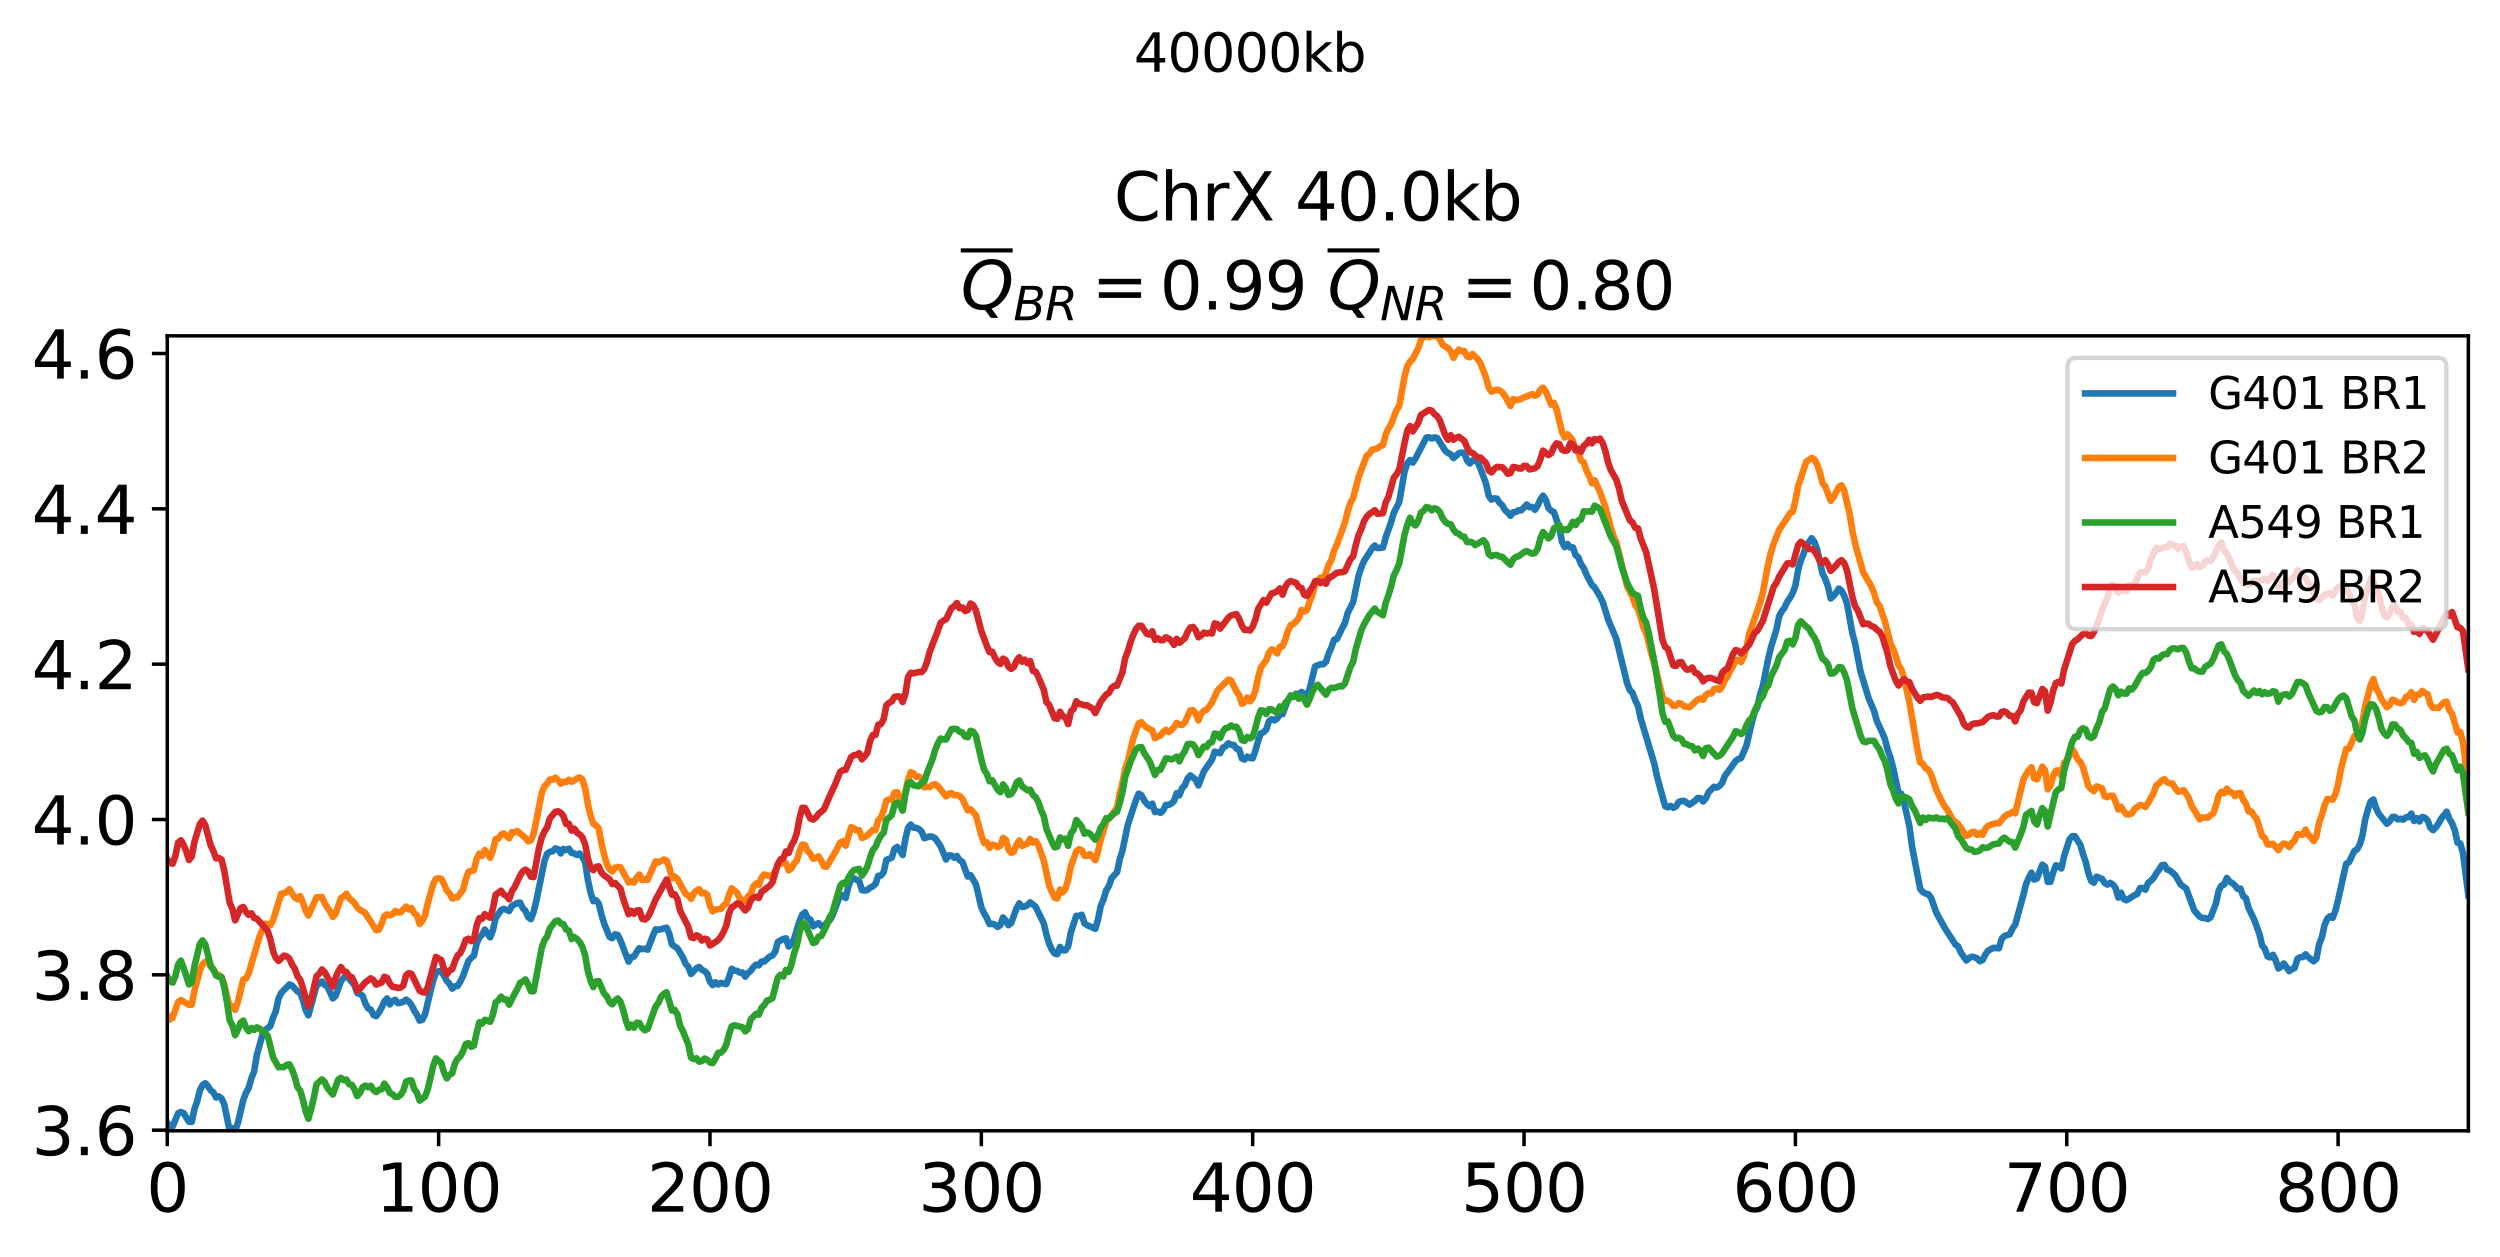 <?xml version="1.0" encoding="utf-8" standalone="no"?>
<!DOCTYPE svg PUBLIC "-//W3C//DTD SVG 1.1//EN"
  "http://www.w3.org/Graphics/SVG/1.1/DTD/svg11.dtd">
<svg xmlns:xlink="http://www.w3.org/1999/xlink" width="568.715pt" height="285.957pt" viewBox="0 0 568.715 285.957" xmlns="http://www.w3.org/2000/svg" version="1.1">
 <defs>
  <style type="text/css">*{stroke-linejoin: round; stroke-linecap: butt}</style>
 </defs>
 <g id="figure_1">
  <g id="patch_1">
   <path d="M 0 285.957 
L 568.715 285.957 
L 568.715 0 
L 0 0 
z
" style="fill: #ffffff"/>
  </g>
  <g id="axes_1">
   <g id="patch_2">
    <path d="M 38.055 257.24 
L 561.515 257.24 
L 561.515 76.407 
L 38.055 76.407 
z
" style="fill: #ffffff"/>
   </g>
   <g id="matplotlib.axis_1">
    <g id="xtick_1">
     <g id="line2d_1">
      <defs>
       <path id="mb42deb9f38" d="M 0 0 
L 0 3.5 
" style="stroke: #000000; stroke-width: 0.8"/>
      </defs>
      <g>
       <use xlink:href="#mb42deb9f38" x="38.055" y="257.24" style="stroke: #000000; stroke-width: 0.8"/>
      </g>
     </g>
     <g id="text_1">
      <!-- 0 -->
      <g transform="translate(33.283 275.638) scale(0.15 -0.15)">
       <defs>
        <path id="DejaVuSans-30" d="M 2034 4250 
Q 1547 4250 1301 3770 
Q 1056 3291 1056 2328 
Q 1056 1369 1301 889 
Q 1547 409 2034 409 
Q 2525 409 2770 889 
Q 3016 1369 3016 2328 
Q 3016 3291 2770 3770 
Q 2525 4250 2034 4250 
z
M 2034 4750 
Q 2819 4750 3233 4129 
Q 3647 3509 3647 2328 
Q 3647 1150 3233 529 
Q 2819 -91 2034 -91 
Q 1250 -91 836 529 
Q 422 1150 422 2328 
Q 422 3509 836 4129 
Q 1250 4750 2034 4750 
z
" transform="scale(0.016)"/>
       </defs>
       <use xlink:href="#DejaVuSans-30"/>
      </g>
     </g>
    </g>
    <g id="xtick_2">
     <g id="line2d_2">
      <g>
       <use xlink:href="#mb42deb9f38" x="99.783" y="257.24" style="stroke: #000000; stroke-width: 0.8"/>
      </g>
     </g>
     <g id="text_2">
      <!-- 100 -->
      <g transform="translate(85.468 275.638) scale(0.15 -0.15)">
       <defs>
        <path id="DejaVuSans-31" d="M 794 531 
L 1825 531 
L 1825 4091 
L 703 3866 
L 703 4441 
L 1819 4666 
L 2450 4666 
L 2450 531 
L 3481 531 
L 3481 0 
L 794 0 
L 794 531 
z
" transform="scale(0.016)"/>
       </defs>
       <use xlink:href="#DejaVuSans-31"/>
       <use xlink:href="#DejaVuSans-30" transform="translate(63.623 0)"/>
       <use xlink:href="#DejaVuSans-30" transform="translate(127.246 0)"/>
      </g>
     </g>
    </g>
    <g id="xtick_3">
     <g id="line2d_3">
      <g>
       <use xlink:href="#mb42deb9f38" x="161.512" y="257.24" style="stroke: #000000; stroke-width: 0.8"/>
      </g>
     </g>
     <g id="text_3">
      <!-- 200 -->
      <g transform="translate(147.197 275.638) scale(0.15 -0.15)">
       <defs>
        <path id="DejaVuSans-32" d="M 1228 531 
L 3431 531 
L 3431 0 
L 469 0 
L 469 531 
Q 828 903 1448 1529 
Q 2069 2156 2228 2338 
Q 2531 2678 2651 2914 
Q 2772 3150 2772 3378 
Q 2772 3750 2511 3984 
Q 2250 4219 1831 4219 
Q 1534 4219 1204 4116 
Q 875 4013 500 3803 
L 500 4441 
Q 881 4594 1212 4672 
Q 1544 4750 1819 4750 
Q 2544 4750 2975 4387 
Q 3406 4025 3406 3419 
Q 3406 3131 3298 2873 
Q 3191 2616 2906 2266 
Q 2828 2175 2409 1742 
Q 1991 1309 1228 531 
z
" transform="scale(0.016)"/>
       </defs>
       <use xlink:href="#DejaVuSans-32"/>
       <use xlink:href="#DejaVuSans-30" transform="translate(63.623 0)"/>
       <use xlink:href="#DejaVuSans-30" transform="translate(127.246 0)"/>
      </g>
     </g>
    </g>
    <g id="xtick_4">
     <g id="line2d_4">
      <g>
       <use xlink:href="#mb42deb9f38" x="223.241" y="257.24" style="stroke: #000000; stroke-width: 0.8"/>
      </g>
     </g>
     <g id="text_4">
      <!-- 300 -->
      <g transform="translate(208.925 275.638) scale(0.15 -0.15)">
       <defs>
        <path id="DejaVuSans-33" d="M 2597 2516 
Q 3050 2419 3304 2112 
Q 3559 1806 3559 1356 
Q 3559 666 3084 287 
Q 2609 -91 1734 -91 
Q 1441 -91 1130 -33 
Q 819 25 488 141 
L 488 750 
Q 750 597 1062 519 
Q 1375 441 1716 441 
Q 2309 441 2620 675 
Q 2931 909 2931 1356 
Q 2931 1769 2642 2001 
Q 2353 2234 1838 2234 
L 1294 2234 
L 1294 2753 
L 1863 2753 
Q 2328 2753 2575 2939 
Q 2822 3125 2822 3475 
Q 2822 3834 2567 4026 
Q 2313 4219 1838 4219 
Q 1578 4219 1281 4162 
Q 984 4106 628 3988 
L 628 4550 
Q 988 4650 1302 4700 
Q 1616 4750 1894 4750 
Q 2613 4750 3031 4423 
Q 3450 4097 3450 3541 
Q 3450 3153 3228 2886 
Q 3006 2619 2597 2516 
z
" transform="scale(0.016)"/>
       </defs>
       <use xlink:href="#DejaVuSans-33"/>
       <use xlink:href="#DejaVuSans-30" transform="translate(63.623 0)"/>
       <use xlink:href="#DejaVuSans-30" transform="translate(127.246 0)"/>
      </g>
     </g>
    </g>
    <g id="xtick_5">
     <g id="line2d_5">
      <g>
       <use xlink:href="#mb42deb9f38" x="284.97" y="257.24" style="stroke: #000000; stroke-width: 0.8"/>
      </g>
     </g>
     <g id="text_5">
      <!-- 400 -->
      <g transform="translate(270.654 275.638) scale(0.15 -0.15)">
       <defs>
        <path id="DejaVuSans-34" d="M 2419 4116 
L 825 1625 
L 2419 1625 
L 2419 4116 
z
M 2253 4666 
L 3047 4666 
L 3047 1625 
L 3713 1625 
L 3713 1100 
L 3047 1100 
L 3047 0 
L 2419 0 
L 2419 1100 
L 313 1100 
L 313 1709 
L 2253 4666 
z
" transform="scale(0.016)"/>
       </defs>
       <use xlink:href="#DejaVuSans-34"/>
       <use xlink:href="#DejaVuSans-30" transform="translate(63.623 0)"/>
       <use xlink:href="#DejaVuSans-30" transform="translate(127.246 0)"/>
      </g>
     </g>
    </g>
    <g id="xtick_6">
     <g id="line2d_6">
      <g>
       <use xlink:href="#mb42deb9f38" x="346.699" y="257.24" style="stroke: #000000; stroke-width: 0.8"/>
      </g>
     </g>
     <g id="text_6">
      <!-- 500 -->
      <g transform="translate(332.383 275.638) scale(0.15 -0.15)">
       <defs>
        <path id="DejaVuSans-35" d="M 691 4666 
L 3169 4666 
L 3169 4134 
L 1269 4134 
L 1269 2991 
Q 1406 3038 1543 3061 
Q 1681 3084 1819 3084 
Q 2600 3084 3056 2656 
Q 3513 2228 3513 1497 
Q 3513 744 3044 326 
Q 2575 -91 1722 -91 
Q 1428 -91 1123 -41 
Q 819 9 494 109 
L 494 744 
Q 775 591 1075 516 
Q 1375 441 1709 441 
Q 2250 441 2565 725 
Q 2881 1009 2881 1497 
Q 2881 1984 2565 2268 
Q 2250 2553 1709 2553 
Q 1456 2553 1204 2497 
Q 953 2441 691 2322 
L 691 4666 
z
" transform="scale(0.016)"/>
       </defs>
       <use xlink:href="#DejaVuSans-35"/>
       <use xlink:href="#DejaVuSans-30" transform="translate(63.623 0)"/>
       <use xlink:href="#DejaVuSans-30" transform="translate(127.246 0)"/>
      </g>
     </g>
    </g>
    <g id="xtick_7">
     <g id="line2d_7">
      <g>
       <use xlink:href="#mb42deb9f38" x="408.427" y="257.24" style="stroke: #000000; stroke-width: 0.8"/>
      </g>
     </g>
     <g id="text_7">
      <!-- 600 -->
      <g transform="translate(394.112 275.638) scale(0.15 -0.15)">
       <defs>
        <path id="DejaVuSans-36" d="M 2113 2584 
Q 1688 2584 1439 2293 
Q 1191 2003 1191 1497 
Q 1191 994 1439 701 
Q 1688 409 2113 409 
Q 2538 409 2786 701 
Q 3034 994 3034 1497 
Q 3034 2003 2786 2293 
Q 2538 2584 2113 2584 
z
M 3366 4563 
L 3366 3988 
Q 3128 4100 2886 4159 
Q 2644 4219 2406 4219 
Q 1781 4219 1451 3797 
Q 1122 3375 1075 2522 
Q 1259 2794 1537 2939 
Q 1816 3084 2150 3084 
Q 2853 3084 3261 2657 
Q 3669 2231 3669 1497 
Q 3669 778 3244 343 
Q 2819 -91 2113 -91 
Q 1303 -91 875 529 
Q 447 1150 447 2328 
Q 447 3434 972 4092 
Q 1497 4750 2381 4750 
Q 2619 4750 2861 4703 
Q 3103 4656 3366 4563 
z
" transform="scale(0.016)"/>
       </defs>
       <use xlink:href="#DejaVuSans-36"/>
       <use xlink:href="#DejaVuSans-30" transform="translate(63.623 0)"/>
       <use xlink:href="#DejaVuSans-30" transform="translate(127.246 0)"/>
      </g>
     </g>
    </g>
    <g id="xtick_8">
     <g id="line2d_8">
      <g>
       <use xlink:href="#mb42deb9f38" x="470.156" y="257.24" style="stroke: #000000; stroke-width: 0.8"/>
      </g>
     </g>
     <g id="text_8">
      <!-- 700 -->
      <g transform="translate(455.84 275.638) scale(0.15 -0.15)">
       <defs>
        <path id="DejaVuSans-37" d="M 525 4666 
L 3525 4666 
L 3525 4397 
L 1831 0 
L 1172 0 
L 2766 4134 
L 525 4134 
L 525 4666 
z
" transform="scale(0.016)"/>
       </defs>
       <use xlink:href="#DejaVuSans-37"/>
       <use xlink:href="#DejaVuSans-30" transform="translate(63.623 0)"/>
       <use xlink:href="#DejaVuSans-30" transform="translate(127.246 0)"/>
      </g>
     </g>
    </g>
    <g id="xtick_9">
     <g id="line2d_9">
      <g>
       <use xlink:href="#mb42deb9f38" x="531.885" y="257.24" style="stroke: #000000; stroke-width: 0.8"/>
      </g>
     </g>
     <g id="text_9">
      <!-- 800 -->
      <g transform="translate(517.569 275.638) scale(0.15 -0.15)">
       <defs>
        <path id="DejaVuSans-38" d="M 2034 2216 
Q 1584 2216 1326 1975 
Q 1069 1734 1069 1313 
Q 1069 891 1326 650 
Q 1584 409 2034 409 
Q 2484 409 2743 651 
Q 3003 894 3003 1313 
Q 3003 1734 2745 1975 
Q 2488 2216 2034 2216 
z
M 1403 2484 
Q 997 2584 770 2862 
Q 544 3141 544 3541 
Q 544 4100 942 4425 
Q 1341 4750 2034 4750 
Q 2731 4750 3128 4425 
Q 3525 4100 3525 3541 
Q 3525 3141 3298 2862 
Q 3072 2584 2669 2484 
Q 3125 2378 3379 2068 
Q 3634 1759 3634 1313 
Q 3634 634 3220 271 
Q 2806 -91 2034 -91 
Q 1263 -91 848 271 
Q 434 634 434 1313 
Q 434 1759 690 2068 
Q 947 2378 1403 2484 
z
M 1172 3481 
Q 1172 3119 1398 2916 
Q 1625 2713 2034 2713 
Q 2441 2713 2670 2916 
Q 2900 3119 2900 3481 
Q 2900 3844 2670 4047 
Q 2441 4250 2034 4250 
Q 1625 4250 1398 4047 
Q 1172 3844 1172 3481 
z
" transform="scale(0.016)"/>
       </defs>
       <use xlink:href="#DejaVuSans-38"/>
       <use xlink:href="#DejaVuSans-30" transform="translate(63.623 0)"/>
       <use xlink:href="#DejaVuSans-30" transform="translate(127.246 0)"/>
      </g>
     </g>
    </g>
   </g>
   <g id="matplotlib.axis_2">
    <g id="ytick_1">
     <g id="line2d_10">
      <defs>
       <path id="mb17a7a43f8" d="M 0 0 
L -3.5 0 
" style="stroke: #000000; stroke-width: 0.8"/>
      </defs>
      <g>
       <use xlink:href="#mb17a7a43f8" x="38.055" y="257.093" style="stroke: #000000; stroke-width: 0.8"/>
      </g>
     </g>
     <g id="text_10">
      <!-- 3.6 -->
      <g transform="translate(7.2 262.792) scale(0.15 -0.15)">
       <defs>
        <path id="DejaVuSans-2e" d="M 684 794 
L 1344 794 
L 1344 0 
L 684 0 
L 684 794 
z
" transform="scale(0.016)"/>
       </defs>
       <use xlink:href="#DejaVuSans-33"/>
       <use xlink:href="#DejaVuSans-2e" transform="translate(63.623 0)"/>
       <use xlink:href="#DejaVuSans-36" transform="translate(95.41 0)"/>
      </g>
     </g>
    </g>
    <g id="ytick_2">
     <g id="line2d_11">
      <g>
       <use xlink:href="#mb17a7a43f8" x="38.055" y="221.759" style="stroke: #000000; stroke-width: 0.8"/>
      </g>
     </g>
     <g id="text_11">
      <!-- 3.8 -->
      <g transform="translate(7.2 227.457) scale(0.15 -0.15)">
       <use xlink:href="#DejaVuSans-33"/>
       <use xlink:href="#DejaVuSans-2e" transform="translate(63.623 0)"/>
       <use xlink:href="#DejaVuSans-38" transform="translate(95.41 0)"/>
      </g>
     </g>
    </g>
    <g id="ytick_3">
     <g id="line2d_12">
      <g>
       <use xlink:href="#mb17a7a43f8" x="38.055" y="186.424" style="stroke: #000000; stroke-width: 0.8"/>
      </g>
     </g>
     <g id="text_12">
      <!-- 4.0 -->
      <g transform="translate(7.2 192.123) scale(0.15 -0.15)">
       <use xlink:href="#DejaVuSans-34"/>
       <use xlink:href="#DejaVuSans-2e" transform="translate(63.623 0)"/>
       <use xlink:href="#DejaVuSans-30" transform="translate(95.41 0)"/>
      </g>
     </g>
    </g>
    <g id="ytick_4">
     <g id="line2d_13">
      <g>
       <use xlink:href="#mb17a7a43f8" x="38.055" y="151.09" style="stroke: #000000; stroke-width: 0.8"/>
      </g>
     </g>
     <g id="text_13">
      <!-- 4.2 -->
      <g transform="translate(7.2 156.789) scale(0.15 -0.15)">
       <use xlink:href="#DejaVuSans-34"/>
       <use xlink:href="#DejaVuSans-2e" transform="translate(63.623 0)"/>
       <use xlink:href="#DejaVuSans-32" transform="translate(95.41 0)"/>
      </g>
     </g>
    </g>
    <g id="ytick_5">
     <g id="line2d_14">
      <g>
       <use xlink:href="#mb17a7a43f8" x="38.055" y="115.756" style="stroke: #000000; stroke-width: 0.8"/>
      </g>
     </g>
     <g id="text_14">
      <!-- 4.4 -->
      <g transform="translate(7.2 121.455) scale(0.15 -0.15)">
       <use xlink:href="#DejaVuSans-34"/>
       <use xlink:href="#DejaVuSans-2e" transform="translate(63.623 0)"/>
       <use xlink:href="#DejaVuSans-34" transform="translate(95.41 0)"/>
      </g>
     </g>
    </g>
    <g id="ytick_6">
     <g id="line2d_15">
      <g>
       <use xlink:href="#mb17a7a43f8" x="38.055" y="80.422" style="stroke: #000000; stroke-width: 0.8"/>
      </g>
     </g>
     <g id="text_15">
      <!-- 4.6 -->
      <g transform="translate(7.2 86.121) scale(0.15 -0.15)">
       <use xlink:href="#DejaVuSans-34"/>
       <use xlink:href="#DejaVuSans-2e" transform="translate(63.623 0)"/>
       <use xlink:href="#DejaVuSans-36" transform="translate(95.41 0)"/>
      </g>
     </g>
    </g>
   </g>
   <g id="line2d_16">
    <path d="M 38.055 255.438 
L 38.672 256.414 
L 39.289 256.229 
L 40.524 253.241 
L 41.141 252.97 
L 41.758 253.206 
L 42.993 255.187 
L 43.61 255.235 
L 44.228 252.296 
L 44.845 250.572 
L 45.462 248.051 
L 46.079 246.84 
L 46.697 246.424 
L 47.314 247.098 
L 47.931 248.03 
L 48.549 248.509 
L 49.166 249.665 
L 49.783 249.41 
L 50.4 249.889 
L 51.018 251.217 
L 52.252 257.24 
L 52.87 256.652 
L 53.487 257.177 
L 54.104 255.521 
L 55.339 250.264 
L 55.956 248.593 
L 56.573 247.498 
L 57.191 245.285 
L 57.808 243.736 
L 58.425 240.041 
L 59.66 235.522 
L 60.277 234.35 
L 61.512 233.398 
L 62.129 231.465 
L 62.746 230.042 
L 63.363 227.143 
L 63.981 225.866 
L 65.833 223.935 
L 66.45 224.215 
L 67.684 225.534 
L 68.302 225.889 
L 68.919 227.523 
L 69.536 229.802 
L 70.154 230.977 
L 72.006 224.209 
L 73.24 223.269 
L 73.857 224.072 
L 74.475 224.373 
L 75.709 227.132 
L 76.327 226.579 
L 77.561 223.208 
L 78.178 222.394 
L 78.796 221.979 
L 80.03 223.365 
L 80.648 224.135 
L 81.265 225.905 
L 81.882 226.125 
L 82.499 226.541 
L 83.117 228.282 
L 83.734 229.388 
L 84.351 229.679 
L 84.969 230.907 
L 85.586 231.152 
L 86.203 230.327 
L 86.82 229.211 
L 87.438 227.811 
L 88.055 227.133 
L 88.672 228.484 
L 89.29 227.71 
L 89.907 227.435 
L 90.524 228.195 
L 91.141 228.102 
L 91.759 227.878 
L 92.376 227.405 
L 92.993 227.843 
L 93.611 228.631 
L 94.228 229.891 
L 94.845 230.885 
L 95.462 232.168 
L 96.08 231.967 
L 96.697 230.708 
L 97.932 225.458 
L 98.549 223.057 
L 99.166 221.322 
L 99.783 220.915 
L 100.401 221.091 
L 101.018 221.973 
L 101.635 223.127 
L 102.253 223.809 
L 102.87 224.893 
L 103.487 224.39 
L 104.104 224.292 
L 104.722 223.279 
L 105.339 222 
L 106.574 218.614 
L 107.191 217.904 
L 107.808 217.394 
L 108.425 214.659 
L 109.043 213.211 
L 109.66 212.662 
L 110.277 211.474 
L 111.512 213.231 
L 112.129 211.635 
L 112.747 208.839 
L 113.981 207.041 
L 114.598 206.762 
L 115.833 207.236 
L 116.45 206.074 
L 117.685 205.42 
L 118.302 205.334 
L 118.919 206.584 
L 119.537 207.211 
L 120.154 208.637 
L 120.771 209.085 
L 121.389 207.453 
L 122.006 204.963 
L 123.858 195.832 
L 124.475 194.197 
L 125.092 193.761 
L 125.71 193.672 
L 126.327 192.999 
L 126.944 193.193 
L 127.561 194.146 
L 128.179 193.124 
L 128.796 193.358 
L 129.413 193.061 
L 130.031 194.02 
L 130.648 194.149 
L 131.265 194.498 
L 131.882 194.163 
L 132.5 194.984 
L 133.117 196.135 
L 133.734 200.161 
L 134.352 203.088 
L 134.969 204.999 
L 135.586 204.8 
L 136.203 205.524 
L 136.821 208.052 
L 137.438 210.111 
L 138.673 213.164 
L 139.29 213.406 
L 139.907 212.538 
L 140.524 212.679 
L 141.142 213.924 
L 142.994 218.765 
L 143.611 217.694 
L 144.228 217.614 
L 144.845 216.538 
L 145.463 215.699 
L 146.08 215.913 
L 146.697 215.83 
L 147.315 216.037 
L 148.549 212.789 
L 149.166 211.404 
L 149.784 211.534 
L 151.636 211.021 
L 152.253 212.42 
L 152.87 214.882 
L 154.105 215.721 
L 155.339 217.783 
L 155.957 219.27 
L 156.574 219.93 
L 157.191 221.553 
L 158.426 220.276 
L 159.043 219.977 
L 159.66 220.606 
L 160.278 220.928 
L 160.895 221.507 
L 161.512 223.328 
L 162.13 224.088 
L 162.747 223.452 
L 163.364 223.952 
L 163.981 223.598 
L 165.216 223.863 
L 165.833 222.358 
L 166.451 220.381 
L 167.068 220.803 
L 167.685 220.849 
L 168.302 221.252 
L 168.92 221.228 
L 169.537 222.171 
L 170.154 221.36 
L 170.772 220.866 
L 171.389 219.986 
L 172.006 219.422 
L 172.623 219.615 
L 173.241 218.745 
L 173.858 218.74 
L 175.093 217.613 
L 175.71 217.356 
L 176.327 216.536 
L 176.944 214.277 
L 178.179 213.596 
L 178.796 213.467 
L 179.414 215.326 
L 180.031 214.756 
L 180.648 213.6 
L 181.883 209.547 
L 182.5 208.049 
L 183.117 207.523 
L 183.735 208.857 
L 184.352 209.202 
L 184.969 210.712 
L 185.586 210.291 
L 186.204 210.008 
L 186.821 210.637 
L 187.438 210.889 
L 188.056 209.899 
L 188.673 209.462 
L 189.29 208.496 
L 191.142 203.591 
L 191.759 203.705 
L 192.377 204.282 
L 192.994 201.668 
L 193.611 200 
L 194.228 199.803 
L 195.463 200.46 
L 196.08 202.49 
L 196.698 202.598 
L 197.315 202.452 
L 197.932 201.951 
L 198.549 201.608 
L 199.167 201.071 
L 199.784 199.251 
L 200.401 199.172 
L 201.019 198.434 
L 201.636 195.623 
L 202.871 195.091 
L 203.488 193.106 
L 204.105 192.67 
L 204.722 193.454 
L 205.34 194.503 
L 205.957 190.85 
L 206.574 188.308 
L 207.192 187.577 
L 207.809 188.293 
L 208.426 188.316 
L 209.043 188.604 
L 209.661 189.183 
L 210.278 190.697 
L 211.513 190.279 
L 212.13 190.354 
L 212.747 190.707 
L 213.982 192.517 
L 215.216 195.52 
L 215.834 194.574 
L 216.451 194.63 
L 217.068 195.138 
L 217.685 194.734 
L 218.303 195.69 
L 218.92 196.032 
L 220.155 199.4 
L 220.772 199.076 
L 222.006 201.146 
L 223.241 206.426 
L 223.858 207.76 
L 224.476 208.812 
L 225.093 210.21 
L 225.71 210.154 
L 226.327 210.331 
L 226.945 210.856 
L 227.562 210.429 
L 228.179 208.717 
L 228.797 209.435 
L 229.414 210.461 
L 230.031 209.982 
L 231.266 206.589 
L 231.883 205.501 
L 232.5 206.322 
L 233.118 206.248 
L 233.735 205.887 
L 234.352 205.261 
L 235.587 206.251 
L 237.439 210.064 
L 238.056 212.677 
L 238.673 214.681 
L 239.29 216.057 
L 239.908 216.906 
L 240.525 217.07 
L 241.142 215.413 
L 241.76 216.186 
L 242.377 216.19 
L 242.994 215.263 
L 243.612 212.075 
L 244.846 208.339 
L 245.463 208.355 
L 246.081 208.093 
L 246.698 210.038 
L 247.315 210.464 
L 249.167 211.296 
L 249.784 209.175 
L 250.402 206.081 
L 251.019 204.639 
L 251.636 202.562 
L 252.254 201.548 
L 252.871 199.779 
L 254.105 198.411 
L 254.723 195.475 
L 255.34 193.502 
L 256.575 187.581 
L 258.426 181.984 
L 259.044 180.554 
L 259.661 180.899 
L 260.278 182.085 
L 260.896 182.856 
L 261.513 183.399 
L 262.13 182.828 
L 262.747 184.737 
L 263.365 184.609 
L 263.982 184.92 
L 264.599 184.373 
L 265.217 183.097 
L 265.834 183.115 
L 266.451 182.782 
L 267.068 182.232 
L 267.686 180.444 
L 268.303 180.914 
L 268.92 179.257 
L 269.538 178.631 
L 270.155 177.107 
L 270.772 176.398 
L 272.007 177.371 
L 272.624 178.675 
L 273.859 175.48 
L 275.71 172.816 
L 276.328 171.004 
L 277.562 171.348 
L 278.18 170.094 
L 278.797 169.782 
L 279.414 169.08 
L 280.031 169.426 
L 280.649 169.461 
L 281.266 170.286 
L 281.883 170.466 
L 282.501 172.538 
L 283.118 172.796 
L 283.735 172.116 
L 284.352 172.446 
L 284.97 172.494 
L 285.587 170.755 
L 286.204 168.555 
L 286.822 166.826 
L 287.439 166.58 
L 288.056 165.943 
L 288.674 164.065 
L 289.291 163.607 
L 289.908 163.878 
L 290.525 163.483 
L 291.143 162.436 
L 291.76 162.476 
L 292.995 159.206 
L 293.612 158.518 
L 294.229 158.374 
L 294.846 157.797 
L 295.464 157.958 
L 296.081 157.403 
L 296.698 157.833 
L 297.316 158.571 
L 297.933 156.663 
L 299.167 151.581 
L 300.402 151.103 
L 301.019 151.105 
L 301.637 150.55 
L 302.254 148.67 
L 302.871 147.321 
L 303.488 145.526 
L 304.106 145.418 
L 305.34 142.849 
L 305.958 141.734 
L 306.575 139.463 
L 307.809 137.009 
L 309.044 131.013 
L 309.661 129.129 
L 310.279 127.646 
L 311.513 125.731 
L 312.13 124.749 
L 312.748 124.097 
L 313.365 124.683 
L 314.6 124.576 
L 315.217 122.284 
L 316.451 118.784 
L 317.069 116.637 
L 318.303 114.226 
L 319.538 107.161 
L 320.155 105.343 
L 320.772 104.652 
L 321.39 105.223 
L 322.007 104.269 
L 324.476 99.543 
L 325.093 99.448 
L 325.711 99.765 
L 326.328 99.489 
L 326.945 99.635 
L 328.797 102.563 
L 329.414 103.06 
L 330.032 103.371 
L 330.649 104.221 
L 331.884 103.075 
L 332.501 102.955 
L 333.118 103.098 
L 333.736 104.767 
L 334.353 105.422 
L 334.97 104.744 
L 335.587 104.872 
L 336.205 105.146 
L 337.439 108.368 
L 338.057 110.064 
L 338.674 112.818 
L 339.291 113.665 
L 339.908 113.362 
L 340.526 113.44 
L 341.143 114.416 
L 341.76 114.948 
L 342.378 116.051 
L 342.995 116.594 
L 343.612 117.346 
L 344.229 116.537 
L 344.847 116.476 
L 345.464 116.087 
L 346.081 116.075 
L 347.316 114.775 
L 347.933 115.373 
L 348.55 115.323 
L 349.168 115.966 
L 349.785 114.993 
L 350.402 113.672 
L 351.02 112.753 
L 351.637 113.634 
L 352.254 115.584 
L 352.871 116.193 
L 353.489 116.488 
L 354.723 120.087 
L 355.341 123.272 
L 355.958 124.464 
L 356.575 123.761 
L 357.192 124.545 
L 357.81 124.517 
L 358.427 126.312 
L 359.044 126.757 
L 359.662 128.337 
L 360.279 129.228 
L 360.896 130.72 
L 362.131 133.085 
L 362.748 133.615 
L 363.983 135.699 
L 364.6 136.964 
L 365.834 140.94 
L 367.686 145.34 
L 370.155 155.452 
L 370.773 157.003 
L 371.39 157.659 
L 372.007 159.343 
L 372.625 160.588 
L 373.242 163.465 
L 376.328 173.739 
L 376.946 176.654 
L 378.798 183.418 
L 379.415 183.651 
L 380.032 183.335 
L 380.649 183.767 
L 381.267 183.433 
L 381.884 182.433 
L 382.501 182.244 
L 383.119 182.196 
L 384.353 183.051 
L 385.588 182.167 
L 386.205 181.532 
L 386.822 181.573 
L 387.44 182.317 
L 388.057 181.606 
L 388.674 180.236 
L 389.909 178.984 
L 390.526 179.153 
L 391.143 178.802 
L 391.761 178.091 
L 392.378 176.513 
L 393.612 174.857 
L 394.847 173.088 
L 395.464 172.652 
L 396.082 172.421 
L 397.316 169.559 
L 398.551 164.205 
L 399.168 161.993 
L 399.785 160.819 
L 400.403 157.944 
L 401.02 156.062 
L 402.254 149.851 
L 402.872 147.232 
L 404.106 143.249 
L 404.724 140.212 
L 405.341 139.061 
L 405.958 138.241 
L 406.575 136.879 
L 407.193 136.037 
L 407.81 134.914 
L 408.427 133.216 
L 409.045 129.673 
L 409.662 127.503 
L 410.279 126.008 
L 410.896 124.179 
L 412.131 122.45 
L 412.748 123.3 
L 413.366 124.934 
L 414.6 130.462 
L 415.217 131.69 
L 415.835 133.399 
L 416.452 136.146 
L 417.069 135.584 
L 417.687 134.857 
L 418.304 133.88 
L 418.921 134.339 
L 419.539 135.546 
L 420.156 137.248 
L 421.39 144.04 
L 422.008 146.367 
L 423.242 152.774 
L 425.094 158.86 
L 426.329 161.76 
L 426.946 164.006 
L 428.181 166.646 
L 428.798 168.162 
L 429.415 170.587 
L 430.032 172.26 
L 430.65 174.643 
L 431.884 180.4 
L 432.502 180.567 
L 433.119 182.392 
L 434.353 187.925 
L 434.971 192.618 
L 436.823 202.227 
L 437.44 202.948 
L 438.057 203.276 
L 438.674 203.427 
L 439.292 204.247 
L 440.526 207.696 
L 442.378 211.055 
L 444.847 214.899 
L 445.465 215.303 
L 446.082 216.713 
L 447.316 218.488 
L 447.934 217.956 
L 448.551 217.634 
L 449.168 217.749 
L 449.786 218.035 
L 450.403 218.678 
L 451.02 218.386 
L 451.637 217.152 
L 452.255 216.273 
L 453.489 215.618 
L 454.724 215.724 
L 455.341 213.594 
L 455.958 212.925 
L 457.193 212.535 
L 457.81 211.231 
L 458.428 210.36 
L 460.279 203.622 
L 460.897 201.112 
L 461.514 199.671 
L 462.131 198.527 
L 462.749 200.077 
L 463.366 199.859 
L 464.601 196.708 
L 465.218 197.179 
L 465.835 200.621 
L 466.452 200.593 
L 467.07 198.428 
L 467.687 196.842 
L 468.304 197.07 
L 468.922 197.568 
L 469.539 194.81 
L 470.773 190.948 
L 471.391 190.227 
L 472.008 190.237 
L 473.243 192.166 
L 473.86 194.336 
L 474.477 196.089 
L 475.094 198.676 
L 475.712 200.389 
L 476.329 200.803 
L 476.946 199.432 
L 478.181 199.933 
L 478.798 200.877 
L 479.415 201.233 
L 480.033 200.849 
L 480.65 201.21 
L 481.267 202.026 
L 481.885 204.182 
L 482.502 203.077 
L 483.119 204.497 
L 483.736 204.795 
L 485.588 203.635 
L 486.206 203.345 
L 486.823 202.02 
L 487.44 201.998 
L 488.057 202.396 
L 488.675 200.837 
L 489.292 200.384 
L 489.909 199.732 
L 490.527 198.688 
L 491.144 197.869 
L 491.761 196.832 
L 492.378 196.739 
L 492.996 197.818 
L 493.613 198.01 
L 494.848 199.094 
L 496.082 201.238 
L 497.317 202.121 
L 499.169 207.132 
L 500.403 208.539 
L 501.02 208.845 
L 501.638 208.832 
L 502.255 209.073 
L 502.872 208.694 
L 504.107 205.485 
L 504.724 202.602 
L 505.342 201.465 
L 505.959 201.211 
L 506.576 199.735 
L 507.193 200.522 
L 507.811 200.898 
L 508.428 201.431 
L 509.045 202.204 
L 509.663 202.146 
L 510.28 203.866 
L 510.897 204.335 
L 511.514 206.548 
L 512.749 209.11 
L 513.984 212.428 
L 514.601 215.086 
L 515.218 215.829 
L 515.835 217.585 
L 516.453 217.803 
L 517.07 217.212 
L 517.687 218.479 
L 518.305 220.316 
L 518.922 219.858 
L 519.539 219.18 
L 520.774 220.922 
L 521.391 220.484 
L 522.008 220.187 
L 522.626 218.119 
L 523.243 217.769 
L 523.86 217.712 
L 524.477 217.086 
L 525.095 217.754 
L 526.329 218.675 
L 526.947 218.139 
L 527.564 214.821 
L 528.181 213.27 
L 528.798 210.462 
L 529.416 209.019 
L 530.033 208.442 
L 530.65 208.801 
L 531.268 207.193 
L 531.885 204.768 
L 533.119 199.151 
L 533.737 196.475 
L 534.354 196.136 
L 535.589 193.58 
L 536.206 193.208 
L 536.823 192.13 
L 537.44 189.977 
L 538.058 186.347 
L 538.675 184.121 
L 539.292 182.329 
L 539.91 181.867 
L 540.527 183.871 
L 541.144 185.126 
L 542.996 187.392 
L 543.613 186.871 
L 544.231 185.852 
L 544.848 185.846 
L 545.465 186.421 
L 546.082 186.263 
L 546.7 186.476 
L 547.317 185.923 
L 547.934 185.881 
L 548.552 185.084 
L 549.169 186.757 
L 549.786 186.102 
L 550.404 186.872 
L 551.021 185.845 
L 551.638 186.034 
L 552.255 186.643 
L 552.873 188.295 
L 553.49 188.848 
L 554.107 188.228 
L 554.725 187.321 
L 555.342 186.207 
L 556.576 184.657 
L 557.194 186.278 
L 557.811 187.274 
L 558.428 188.867 
L 559.046 191.703 
L 559.663 191.866 
L 560.28 193.983 
L 561.515 203.669 
L 561.515 203.669 
" clip-path="url(#pb3ec141504)" style="fill: none; stroke: #1f77b4; stroke-width: 1.5; stroke-linecap: square"/>
   </g>
   <g id="line2d_17">
    <path d="M 38.055 230.86 
L 38.672 231.897 
L 39.289 231.472 
L 40.524 227.93 
L 41.141 227.507 
L 42.993 228.589 
L 43.61 228.532 
L 44.228 225.447 
L 45.462 220.772 
L 46.079 219.366 
L 46.697 218.8 
L 47.314 218.685 
L 47.931 219.944 
L 48.549 220.516 
L 49.166 221.629 
L 49.783 221.788 
L 50.4 222.272 
L 51.018 223.87 
L 52.252 229.084 
L 52.87 228.912 
L 53.487 229.724 
L 54.104 227.923 
L 55.339 222.81 
L 55.956 222.613 
L 56.573 221.414 
L 59.042 213.006 
L 60.277 210.133 
L 60.894 210.225 
L 61.512 210.489 
L 62.129 209.316 
L 63.981 203.3 
L 64.598 203.236 
L 65.215 202.904 
L 65.833 202.269 
L 67.067 204.173 
L 67.684 204.571 
L 68.302 203.867 
L 68.919 205.36 
L 69.536 207.209 
L 70.154 208.261 
L 72.006 204.141 
L 73.24 204.081 
L 73.857 205.477 
L 75.092 207.368 
L 75.709 208.596 
L 76.327 207.863 
L 77.561 204.307 
L 78.178 203.943 
L 78.796 203.305 
L 79.413 204.315 
L 80.648 205.419 
L 81.265 206.435 
L 81.882 207.027 
L 82.499 207.249 
L 83.117 207.792 
L 85.586 211.587 
L 86.203 211.475 
L 86.82 210.095 
L 87.438 208.393 
L 88.055 208.014 
L 88.672 208.237 
L 89.29 207.963 
L 89.907 207.227 
L 90.524 207.568 
L 91.141 207.545 
L 92.376 206.24 
L 92.993 206.886 
L 93.611 206.588 
L 94.228 207.724 
L 94.845 208.259 
L 95.462 210.191 
L 96.08 209.462 
L 96.697 208.21 
L 97.314 205.41 
L 98.549 201.103 
L 99.166 199.907 
L 99.783 199.798 
L 100.401 199.936 
L 101.018 201.135 
L 101.635 202.581 
L 102.253 203.22 
L 102.87 204.401 
L 103.487 204.127 
L 104.104 204.127 
L 104.722 203.184 
L 105.339 202.445 
L 105.956 200.003 
L 106.574 198.339 
L 107.808 197.927 
L 108.425 195.374 
L 109.043 194.182 
L 109.66 194.711 
L 110.277 193.376 
L 111.512 195.146 
L 112.129 193.44 
L 112.747 190.897 
L 113.364 190.76 
L 113.981 189.874 
L 114.598 189.586 
L 115.833 190.688 
L 116.45 189.293 
L 117.068 189.374 
L 117.685 189.059 
L 119.537 190.648 
L 120.154 191.397 
L 120.771 191.133 
L 121.389 189.703 
L 122.623 183.598 
L 123.24 180.368 
L 123.858 178.864 
L 124.475 178.233 
L 125.092 177.323 
L 125.71 177.372 
L 126.327 176.89 
L 126.944 177.451 
L 127.561 178.286 
L 128.179 177.85 
L 128.796 177.904 
L 129.413 177.378 
L 130.031 177.847 
L 130.648 177.547 
L 131.265 177.074 
L 131.882 176.856 
L 132.5 177.373 
L 133.117 179.309 
L 133.734 182.908 
L 134.352 185.634 
L 134.969 187.382 
L 135.586 187.762 
L 136.203 188.447 
L 136.821 191.82 
L 137.438 194.462 
L 138.055 196.599 
L 138.673 197.717 
L 139.29 198.232 
L 139.907 197.386 
L 140.524 197.217 
L 141.142 197.304 
L 142.376 199.527 
L 142.994 200.759 
L 143.611 200.462 
L 144.228 200.77 
L 144.845 199.619 
L 145.463 198.93 
L 146.08 200.209 
L 146.697 200.054 
L 147.315 200.154 
L 149.166 195.938 
L 149.784 196.19 
L 151.018 195.54 
L 151.636 195.753 
L 152.253 197.385 
L 152.87 199.791 
L 153.487 199.37 
L 154.105 199.973 
L 155.957 203.35 
L 156.574 203.727 
L 157.191 204.484 
L 157.809 203.273 
L 158.426 202.597 
L 159.043 202.277 
L 159.66 203.246 
L 160.278 203.114 
L 160.895 203.568 
L 161.512 206.059 
L 162.13 207.322 
L 162.747 206.914 
L 163.981 206.759 
L 164.599 206.013 
L 165.216 205.512 
L 165.833 203.556 
L 166.451 202.076 
L 167.685 203.105 
L 168.302 204.422 
L 168.92 204.829 
L 169.537 204.958 
L 170.154 203.896 
L 170.772 203.351 
L 171.389 201.684 
L 172.006 200.98 
L 172.623 201.276 
L 173.241 199.611 
L 173.858 198.933 
L 175.093 199.305 
L 175.71 199.063 
L 176.327 198.234 
L 176.944 196.759 
L 178.179 196.279 
L 178.796 196.411 
L 179.414 197.997 
L 180.031 197.54 
L 180.648 196.475 
L 181.265 195.734 
L 181.883 193.687 
L 182.5 192.118 
L 183.117 192.246 
L 183.735 193.6 
L 184.352 194.241 
L 184.969 195.337 
L 185.586 195.231 
L 186.204 194.811 
L 186.821 195.835 
L 187.438 197.081 
L 188.056 197.175 
L 189.29 195.066 
L 189.907 194.046 
L 191.142 191.661 
L 191.759 191.369 
L 192.377 192.382 
L 193.611 188.2 
L 194.228 188.384 
L 194.846 188.887 
L 195.463 188.868 
L 196.08 190.611 
L 196.698 190.39 
L 197.315 190.026 
L 198.549 188.803 
L 199.167 188.872 
L 199.784 186.592 
L 200.401 185.992 
L 201.019 184.347 
L 201.636 182.107 
L 202.253 181.856 
L 202.871 181.905 
L 203.488 180.29 
L 204.105 180.239 
L 204.722 181.756 
L 205.34 182.806 
L 206.574 177.361 
L 207.192 175.665 
L 207.809 175.91 
L 208.426 176.744 
L 209.043 176.657 
L 209.661 177.064 
L 210.278 179.097 
L 210.895 178.945 
L 211.513 179.059 
L 212.13 178.517 
L 212.747 178.391 
L 213.364 178.861 
L 215.216 181.171 
L 215.834 180.601 
L 216.451 180.417 
L 217.068 180.913 
L 217.685 180.886 
L 218.303 181.08 
L 218.92 181.725 
L 220.155 184.348 
L 220.772 184.108 
L 222.006 185.443 
L 223.241 189.969 
L 223.858 191.792 
L 224.476 191.588 
L 225.093 192.885 
L 225.71 192.138 
L 226.327 192.29 
L 226.945 192.726 
L 227.562 192.387 
L 228.179 190.626 
L 228.797 191.017 
L 229.414 193.225 
L 230.031 194.039 
L 230.648 193.715 
L 231.266 192.059 
L 231.883 191.203 
L 232.5 192.457 
L 233.735 191.886 
L 234.352 190.835 
L 234.969 191.697 
L 235.587 191.331 
L 236.204 192.256 
L 237.439 195.759 
L 238.673 201.488 
L 239.908 204.227 
L 240.525 204.374 
L 241.142 202.359 
L 241.76 203.006 
L 242.377 202.188 
L 242.994 200.133 
L 243.612 197.029 
L 244.846 193.652 
L 245.463 193.186 
L 246.081 193.411 
L 246.698 194.661 
L 247.315 194.685 
L 247.933 194.305 
L 249.167 195.676 
L 249.784 193.664 
L 250.402 190.994 
L 251.636 186.949 
L 252.871 185.469 
L 254.105 183.662 
L 254.723 180.552 
L 255.34 178.103 
L 255.957 174.896 
L 256.575 173.21 
L 257.809 167.92 
L 259.044 164.565 
L 259.661 164.298 
L 260.278 165.021 
L 260.896 165.52 
L 262.13 166.182 
L 262.747 167.949 
L 263.365 167.555 
L 263.982 167.334 
L 264.599 166.517 
L 265.217 166.019 
L 265.834 166.532 
L 266.451 166.114 
L 267.068 165.42 
L 267.686 164.443 
L 268.303 164.835 
L 268.92 164.905 
L 269.538 164.318 
L 270.772 161.619 
L 271.389 161.571 
L 272.007 162.282 
L 272.624 163.887 
L 273.241 162.418 
L 273.859 161.658 
L 274.476 161.47 
L 275.71 159.794 
L 276.945 157.076 
L 279.414 154.597 
L 280.031 154.765 
L 281.266 157.265 
L 281.883 158.136 
L 282.501 160.084 
L 283.118 159.775 
L 283.735 158.676 
L 284.352 159.541 
L 284.97 158.753 
L 285.587 157.101 
L 286.204 154.119 
L 286.822 151.855 
L 288.056 150.176 
L 288.674 148.45 
L 289.291 147.717 
L 289.908 147.945 
L 290.525 148.651 
L 291.143 147.135 
L 291.76 147.032 
L 292.377 145.475 
L 292.995 143.504 
L 293.612 142.212 
L 294.229 141.938 
L 294.846 141.371 
L 295.464 140.555 
L 296.081 138.754 
L 296.698 139.151 
L 297.316 138.743 
L 297.933 136.846 
L 298.55 135.31 
L 299.167 133.097 
L 300.402 131.401 
L 301.019 131.962 
L 302.254 128.511 
L 302.871 127.34 
L 303.488 125.248 
L 304.106 123.918 
L 305.958 118.855 
L 306.575 116.342 
L 307.192 114.423 
L 307.809 113.319 
L 309.044 108.584 
L 310.896 103.672 
L 311.513 103.264 
L 312.13 102.315 
L 313.365 101.992 
L 313.982 101.473 
L 314.6 101.278 
L 315.217 98.833 
L 315.834 97.498 
L 316.451 96.535 
L 317.686 93.254 
L 318.303 92.349 
L 319.538 85.561 
L 320.155 83.248 
L 320.772 82.245 
L 321.39 81.666 
L 322.624 79.205 
L 323.242 77.363 
L 323.859 76.535 
L 324.476 76.519 
L 325.093 76.697 
L 325.711 76.411 
L 326.945 76.484 
L 327.563 77.242 
L 328.18 78.422 
L 329.414 79.215 
L 330.032 79.934 
L 330.649 81.4 
L 331.266 80.236 
L 331.884 79.536 
L 332.501 79.895 
L 333.118 79.863 
L 333.736 81.093 
L 334.353 81.275 
L 334.97 80.539 
L 336.205 81.729 
L 336.822 82.728 
L 338.057 85.885 
L 338.674 88.197 
L 339.291 89.104 
L 340.526 88.639 
L 341.143 88.819 
L 341.76 89.324 
L 342.378 90.115 
L 343.612 92.358 
L 344.229 90.805 
L 344.847 91.038 
L 345.464 90.947 
L 348.55 89.637 
L 349.168 90.031 
L 349.785 89.714 
L 350.402 88.658 
L 351.02 88.183 
L 351.637 89.007 
L 352.871 92.061 
L 353.489 91.651 
L 354.106 93.156 
L 355.341 98.28 
L 355.958 99.534 
L 356.575 98.774 
L 357.192 99.432 
L 357.81 100.283 
L 358.427 102.251 
L 359.044 102.904 
L 359.662 104.78 
L 360.279 105.19 
L 360.896 107.068 
L 361.513 108.27 
L 362.131 109.921 
L 362.748 109.244 
L 363.983 111.931 
L 365.217 115.362 
L 366.452 120.095 
L 367.069 121.968 
L 367.686 123.334 
L 370.155 133.435 
L 371.39 135.804 
L 372.007 137.709 
L 372.625 138.448 
L 373.859 142.765 
L 374.477 143.994 
L 375.711 148.913 
L 376.328 150.945 
L 378.18 158.399 
L 378.798 159.444 
L 379.415 159.392 
L 380.032 159.884 
L 380.649 160.552 
L 381.267 160.528 
L 381.884 159.933 
L 382.501 160.116 
L 383.119 160.69 
L 384.353 160.87 
L 386.205 159.142 
L 386.822 158.89 
L 387.44 159.194 
L 388.057 158.111 
L 388.674 157.67 
L 389.291 157.773 
L 389.909 156.784 
L 390.526 156.597 
L 391.143 156.934 
L 391.761 156.182 
L 392.378 154.711 
L 392.995 153.952 
L 393.612 152.489 
L 394.23 151.565 
L 394.847 150.185 
L 395.464 150.11 
L 396.082 150.597 
L 396.699 149.318 
L 397.316 147.219 
L 397.933 144.128 
L 399.785 138.878 
L 400.403 137.086 
L 401.02 134.808 
L 402.254 128.232 
L 402.872 125.629 
L 403.489 123.661 
L 404.724 120.552 
L 405.958 118.733 
L 407.193 116.762 
L 407.81 116.431 
L 408.427 113.918 
L 409.045 110.601 
L 410.896 105.06 
L 412.131 104.158 
L 412.748 104.487 
L 413.366 105.627 
L 413.983 107.418 
L 414.6 109.947 
L 415.217 110.668 
L 416.452 113.908 
L 417.069 113.163 
L 418.304 110.785 
L 418.921 110.395 
L 419.539 111.662 
L 420.773 116.912 
L 421.39 120.751 
L 422.008 123.705 
L 423.86 130.219 
L 425.711 133.399 
L 426.329 134.967 
L 426.946 137.01 
L 427.563 137.811 
L 428.798 141.387 
L 430.032 146.301 
L 430.65 147.591 
L 431.267 149.267 
L 431.884 151.27 
L 432.502 152.216 
L 433.119 154.164 
L 434.353 159.692 
L 436.205 170.57 
L 436.823 173.46 
L 437.44 173.761 
L 438.057 174.758 
L 438.674 175.09 
L 439.292 176.201 
L 440.526 179.753 
L 441.761 182.358 
L 442.378 183.412 
L 442.995 184.225 
L 444.23 186.497 
L 445.465 187.49 
L 446.699 189.317 
L 447.316 190.145 
L 447.934 189.909 
L 448.551 189.283 
L 449.168 189.23 
L 449.786 189.946 
L 450.403 189.465 
L 451.02 189.892 
L 451.637 188.534 
L 452.255 187.85 
L 453.489 187.4 
L 454.107 187.291 
L 454.724 187.302 
L 455.958 185.815 
L 456.576 185.295 
L 457.193 185.165 
L 457.81 184.696 
L 458.428 185.015 
L 460.279 177.378 
L 460.897 176.145 
L 461.514 175.229 
L 462.131 174.539 
L 462.749 177.098 
L 463.366 177.309 
L 464.601 174.41 
L 465.218 175.192 
L 465.835 179.579 
L 466.452 178.763 
L 467.07 176.481 
L 467.687 175.358 
L 468.304 175.227 
L 468.922 176.442 
L 469.539 173.574 
L 470.156 173.041 
L 470.773 171.969 
L 471.391 170.41 
L 472.008 171.347 
L 472.625 172.73 
L 473.243 173.32 
L 473.86 174.569 
L 475.094 178.864 
L 475.712 179.499 
L 476.329 179.964 
L 476.946 178.901 
L 478.181 179.327 
L 478.798 181.158 
L 479.415 181.34 
L 480.033 181.024 
L 480.65 181.031 
L 481.267 182.366 
L 481.885 184.164 
L 482.502 183.515 
L 483.119 184.537 
L 483.736 185.229 
L 484.354 185.267 
L 484.971 185.022 
L 485.588 184.055 
L 486.823 183.126 
L 487.44 183.261 
L 488.057 183.587 
L 488.675 182.633 
L 489.909 180.439 
L 490.527 178.677 
L 491.144 178.187 
L 491.761 177.528 
L 492.378 177.261 
L 492.996 177.959 
L 493.613 178.2 
L 494.23 178.258 
L 494.848 179.318 
L 495.465 180.082 
L 496.082 180.013 
L 496.699 179.758 
L 497.317 180.552 
L 497.934 181.625 
L 498.551 183.322 
L 500.403 186.389 
L 501.02 185.962 
L 502.255 185.987 
L 502.872 185.418 
L 503.49 185.059 
L 504.107 183.265 
L 504.724 180.982 
L 505.342 180.109 
L 505.959 180.445 
L 506.576 179.427 
L 507.193 180.132 
L 507.811 180.344 
L 508.428 181.108 
L 509.045 180.482 
L 509.663 180.419 
L 510.28 181.944 
L 510.897 182.763 
L 511.514 184.597 
L 512.132 184.574 
L 512.749 185.546 
L 513.366 186.279 
L 514.601 190.194 
L 515.218 190.637 
L 515.835 192.095 
L 516.453 192.133 
L 517.07 191.949 
L 518.305 193.402 
L 518.922 192.336 
L 519.539 191.89 
L 520.156 192.079 
L 520.774 192.695 
L 521.391 191.749 
L 522.008 191.19 
L 522.626 189.777 
L 523.86 189.876 
L 524.477 188.728 
L 525.095 189.843 
L 526.329 191.31 
L 526.947 190.281 
L 527.564 187.086 
L 528.181 185.456 
L 528.798 183.249 
L 529.416 181.754 
L 530.65 181.91 
L 531.268 180.698 
L 531.885 178.471 
L 532.502 175.045 
L 533.737 170.362 
L 534.354 170.307 
L 535.589 167.437 
L 536.206 167.807 
L 536.823 166.648 
L 537.44 164.087 
L 538.058 160.604 
L 539.292 155.829 
L 539.91 154.454 
L 540.527 156.598 
L 541.144 157.622 
L 541.761 159.104 
L 542.996 160.872 
L 543.613 160.413 
L 544.231 159.187 
L 544.848 159.378 
L 545.465 159.831 
L 546.082 159.962 
L 546.7 159.723 
L 547.317 158.548 
L 547.934 158.252 
L 548.552 157.455 
L 549.169 159.195 
L 549.786 158.043 
L 550.404 158.003 
L 551.021 157.17 
L 551.638 157.643 
L 552.255 157.941 
L 552.873 160.222 
L 553.49 161.042 
L 554.107 160.975 
L 554.725 161.039 
L 555.959 159.763 
L 556.576 159.631 
L 557.194 161.56 
L 557.811 162.399 
L 559.046 166.612 
L 559.663 166.496 
L 560.28 168.788 
L 561.515 178.88 
L 561.515 178.88 
" clip-path="url(#pb3ec141504)" style="fill: none; stroke: #ff7f0e; stroke-width: 1.5; stroke-linecap: square"/>
   </g>
   <g id="line2d_18">
    <path d="M 38.055 222.058 
L 38.672 223.237 
L 39.289 223.517 
L 39.907 222.032 
L 40.524 219.368 
L 41.141 218.52 
L 41.758 220.138 
L 42.993 223.951 
L 43.61 223.527 
L 44.228 219.851 
L 45.462 214.734 
L 46.079 213.918 
L 46.697 214.835 
L 47.931 219.65 
L 48.549 220.583 
L 49.166 221.919 
L 49.783 222.222 
L 50.4 222.285 
L 51.018 224.607 
L 51.635 228.037 
L 52.252 232.112 
L 52.87 233.294 
L 53.487 235.478 
L 54.104 234.287 
L 54.721 232.642 
L 55.339 232.169 
L 55.956 233.741 
L 56.573 234.583 
L 57.191 233.886 
L 57.808 234.298 
L 58.425 233.713 
L 59.042 233.995 
L 59.66 234.57 
L 60.277 234.918 
L 60.894 235.619 
L 62.129 240.555 
L 63.363 242.782 
L 64.598 242.739 
L 65.215 242.248 
L 65.833 242.116 
L 66.45 243.323 
L 67.067 245.067 
L 67.684 247.323 
L 68.302 248.133 
L 68.919 250.209 
L 69.536 252.803 
L 70.154 254.509 
L 70.771 252.333 
L 71.388 249.743 
L 72.006 246.643 
L 73.24 245.555 
L 73.857 246.132 
L 74.475 247.494 
L 75.709 248.985 
L 76.944 245.582 
L 77.561 245.19 
L 78.178 245.718 
L 78.796 245.597 
L 79.413 246.645 
L 80.03 246.785 
L 80.648 247.818 
L 81.265 249.336 
L 81.882 248.617 
L 82.499 247.298 
L 83.117 246.954 
L 83.734 247.338 
L 84.351 246.992 
L 84.969 248.021 
L 85.586 248.439 
L 86.203 247.903 
L 86.82 247.815 
L 87.438 246.501 
L 88.055 247.331 
L 88.672 248.622 
L 89.29 248.916 
L 89.907 249.52 
L 90.524 249.507 
L 91.141 249.078 
L 91.759 248.097 
L 92.376 246.056 
L 92.993 245.787 
L 93.611 245.809 
L 94.228 247.776 
L 94.845 248.523 
L 95.462 250.37 
L 96.697 249.465 
L 97.314 247.785 
L 98.549 242.476 
L 99.166 240.766 
L 100.401 241.83 
L 101.018 244.037 
L 101.635 245.313 
L 102.253 244.504 
L 102.87 244.153 
L 103.487 241.92 
L 104.104 240.849 
L 104.722 240.307 
L 105.339 239.119 
L 105.956 237.503 
L 106.574 237.297 
L 107.191 238.132 
L 107.808 237.845 
L 108.425 234.914 
L 109.043 232.571 
L 109.66 232.887 
L 110.277 231.991 
L 111.512 232.439 
L 112.129 230.845 
L 112.747 228.037 
L 113.364 227.567 
L 113.981 226.713 
L 114.598 227.368 
L 115.216 227.363 
L 115.833 228.551 
L 117.068 226.058 
L 117.685 224.975 
L 118.302 223.583 
L 118.919 223.307 
L 119.537 222.807 
L 120.154 223.975 
L 120.771 225.489 
L 121.389 225.484 
L 123.24 215.609 
L 123.858 213.884 
L 124.475 213 
L 125.092 211.196 
L 126.327 209.566 
L 126.944 209.394 
L 127.561 210.082 
L 128.179 210.233 
L 128.796 211.463 
L 129.413 211.715 
L 130.031 213.624 
L 130.648 213.169 
L 131.265 213.625 
L 131.882 214.291 
L 132.5 215.431 
L 133.117 217.322 
L 133.734 220.94 
L 134.352 223.112 
L 134.969 224.549 
L 135.586 223.277 
L 136.203 223.196 
L 137.438 226.041 
L 138.055 226.693 
L 138.673 227.97 
L 139.29 228.468 
L 139.907 227.644 
L 140.524 227.132 
L 141.142 227.884 
L 141.759 229.696 
L 142.376 232.148 
L 142.994 233.824 
L 143.611 233.087 
L 144.228 233.764 
L 144.845 232.646 
L 145.463 232.708 
L 146.08 233.841 
L 146.697 234.369 
L 147.315 234.081 
L 149.166 228.919 
L 149.784 228.133 
L 150.401 226.705 
L 151.018 226.094 
L 151.636 225.717 
L 152.87 229.893 
L 153.487 229.727 
L 154.105 230.775 
L 154.722 233.347 
L 155.339 234.542 
L 156.574 237.561 
L 157.191 240.566 
L 157.809 240.924 
L 158.426 240.733 
L 159.043 241.509 
L 159.66 241.386 
L 160.278 240.804 
L 160.895 241.085 
L 161.512 241.723 
L 162.13 241.829 
L 162.747 240.83 
L 163.364 239.503 
L 163.981 239.466 
L 164.599 238.859 
L 165.216 237.685 
L 165.833 235.28 
L 166.451 233.481 
L 167.068 233.229 
L 168.92 233.698 
L 169.537 234.621 
L 170.154 234.06 
L 170.772 231.89 
L 172.006 230.617 
L 172.623 230.828 
L 173.241 229.235 
L 173.858 228.638 
L 174.475 227.623 
L 175.093 227.411 
L 175.71 227.067 
L 176.944 222.376 
L 177.562 221.748 
L 178.179 222.134 
L 178.796 220.646 
L 179.414 221.088 
L 180.031 219.458 
L 180.648 216.885 
L 181.265 215.121 
L 181.883 212.082 
L 182.5 209.974 
L 183.117 210.173 
L 184.969 214.511 
L 185.586 214.302 
L 186.204 213.066 
L 186.821 212.956 
L 188.056 210.557 
L 188.673 208.725 
L 189.29 207.83 
L 191.142 201.473 
L 191.759 200.83 
L 192.377 201.163 
L 192.994 199.707 
L 193.611 198.685 
L 194.228 197.95 
L 195.463 197.662 
L 196.08 199.192 
L 196.698 198.279 
L 197.315 197.134 
L 197.932 195.068 
L 198.549 193.398 
L 199.167 192.647 
L 199.784 191.189 
L 200.401 190.058 
L 201.019 189.413 
L 201.636 186.541 
L 202.871 185.411 
L 203.488 183.046 
L 204.105 182.575 
L 204.722 183.148 
L 205.34 184.414 
L 205.957 180.743 
L 206.574 178.13 
L 207.192 177.923 
L 207.809 178.655 
L 209.043 178.867 
L 209.661 178.039 
L 210.278 177.734 
L 210.895 175.802 
L 212.13 172.699 
L 212.747 170.589 
L 213.364 169.066 
L 213.982 168.013 
L 214.599 168.208 
L 215.216 168.207 
L 216.451 165.891 
L 217.068 165.78 
L 217.685 165.87 
L 218.303 166.469 
L 218.92 166.638 
L 219.537 167.566 
L 220.155 167.697 
L 220.772 166.245 
L 221.389 166.443 
L 222.006 167.384 
L 223.241 172.776 
L 223.858 175.094 
L 224.476 176.003 
L 225.093 177.727 
L 225.71 177.487 
L 226.945 179.659 
L 227.562 180.213 
L 228.179 178.433 
L 228.797 179.273 
L 229.414 180.832 
L 230.031 180.632 
L 230.648 179.668 
L 231.266 177.993 
L 231.883 177.543 
L 232.5 178.856 
L 233.735 179.786 
L 234.352 179.644 
L 234.969 180.845 
L 235.587 181.338 
L 236.204 182.447 
L 236.821 184.282 
L 237.439 185.644 
L 238.056 188.616 
L 239.29 191.494 
L 239.908 192.746 
L 240.525 192.61 
L 241.142 190.495 
L 241.76 190.986 
L 242.377 190.771 
L 242.994 192.408 
L 243.612 189.555 
L 244.229 188.8 
L 244.846 186.545 
L 246.081 188.007 
L 246.698 189.667 
L 247.315 189.353 
L 247.933 189.658 
L 249.167 191.024 
L 249.784 189.915 
L 250.402 188.293 
L 251.019 187.451 
L 251.636 186.123 
L 252.254 186.159 
L 253.488 185.027 
L 254.105 184.671 
L 254.723 182.706 
L 255.34 180.222 
L 255.957 176.769 
L 257.192 173.24 
L 258.426 170.497 
L 259.044 170.007 
L 259.661 169.948 
L 260.278 171.289 
L 261.513 173.185 
L 262.747 176.28 
L 263.365 175.174 
L 263.982 175.096 
L 265.217 172.531 
L 265.834 172.563 
L 266.451 172.761 
L 267.068 172.508 
L 267.686 172.123 
L 268.303 173.193 
L 268.92 171.772 
L 269.538 170.905 
L 270.155 169.304 
L 270.772 169.2 
L 271.389 169.351 
L 272.007 170.187 
L 272.624 171.761 
L 273.859 169.819 
L 274.476 169.943 
L 275.093 168.978 
L 275.71 168.842 
L 276.328 166.866 
L 276.945 167.003 
L 277.562 167.871 
L 278.18 166.419 
L 278.797 165.64 
L 279.414 165.501 
L 280.031 165.03 
L 280.649 165.379 
L 281.266 165.332 
L 281.883 166.285 
L 282.501 168.362 
L 283.118 168.542 
L 283.735 167.645 
L 284.352 167.956 
L 284.97 167.606 
L 285.587 165.632 
L 286.204 163.223 
L 286.822 161.594 
L 287.439 161.685 
L 288.056 162.423 
L 288.674 161.343 
L 289.291 161.376 
L 290.525 162.236 
L 291.143 160.71 
L 291.76 161.438 
L 292.377 159.872 
L 292.995 159.375 
L 293.612 158.178 
L 294.229 158.556 
L 294.846 157.999 
L 295.464 158.988 
L 296.081 158.451 
L 296.698 159.141 
L 297.316 160.296 
L 297.933 158.996 
L 298.55 157.375 
L 299.167 156.244 
L 299.785 155.784 
L 301.637 158.029 
L 302.254 156.911 
L 302.871 156.447 
L 303.488 156.532 
L 304.723 156.067 
L 305.34 156.148 
L 305.958 155.452 
L 307.192 151.734 
L 307.809 150.622 
L 308.427 147.638 
L 309.661 143.437 
L 310.279 142.065 
L 311.513 139.901 
L 312.748 138.416 
L 313.365 139.194 
L 314.6 139.968 
L 315.217 137.175 
L 315.834 135.467 
L 316.451 133.431 
L 317.069 130.888 
L 317.686 129.694 
L 318.303 128.182 
L 319.538 121.479 
L 320.155 119.402 
L 320.772 117.774 
L 321.39 119.026 
L 322.007 119.518 
L 322.624 118.508 
L 323.242 116.602 
L 323.859 116.209 
L 324.476 115.341 
L 325.093 115.5 
L 325.711 116.091 
L 326.328 115.617 
L 326.945 115.854 
L 327.563 116.463 
L 328.18 117.917 
L 328.797 118.741 
L 329.414 119.187 
L 330.032 119.255 
L 330.649 120.469 
L 331.266 121.226 
L 331.884 121.428 
L 332.501 122.009 
L 333.118 122.104 
L 333.736 123.313 
L 334.353 123.263 
L 334.97 123.4 
L 335.587 124.013 
L 337.439 122.898 
L 338.057 123.617 
L 338.674 126.031 
L 339.291 126.524 
L 339.908 126.29 
L 340.526 126.249 
L 341.143 126.619 
L 341.76 126.678 
L 342.995 127.929 
L 343.612 128.46 
L 344.229 127.222 
L 344.847 126.696 
L 345.464 126.533 
L 346.699 125.589 
L 347.316 125.377 
L 348.55 125.948 
L 349.168 125.797 
L 349.785 124.888 
L 350.402 122.536 
L 351.02 121.034 
L 352.254 122.48 
L 352.871 121.946 
L 353.489 120.191 
L 354.723 119.431 
L 355.341 120.807 
L 355.958 120.401 
L 356.575 120.583 
L 357.192 119.842 
L 357.81 118.705 
L 358.427 119.447 
L 359.044 118.355 
L 359.662 118.176 
L 360.279 116.313 
L 360.896 116.386 
L 361.513 116.301 
L 362.131 116.397 
L 362.748 115.031 
L 363.365 115.34 
L 363.983 115.818 
L 366.452 122.121 
L 367.686 124.212 
L 368.921 128.925 
L 370.155 132.621 
L 371.39 134.94 
L 372.625 135.533 
L 373.242 138.511 
L 373.859 140.558 
L 374.477 141.613 
L 375.094 144.158 
L 376.328 150.505 
L 377.563 158.015 
L 378.18 162.194 
L 378.798 164.202 
L 379.415 164.082 
L 380.649 167.43 
L 381.267 167.965 
L 381.884 167.824 
L 382.501 168.138 
L 383.119 169.254 
L 383.736 169.287 
L 384.353 169.675 
L 384.97 169.758 
L 385.588 170.712 
L 386.205 170.278 
L 386.822 170.742 
L 387.44 171.983 
L 388.057 170.217 
L 388.674 170.066 
L 390.526 172.117 
L 391.143 171.938 
L 391.761 171.371 
L 394.23 167.603 
L 394.847 166.322 
L 395.464 166.557 
L 396.082 166.977 
L 396.699 166.548 
L 397.316 164.95 
L 397.933 163.845 
L 398.551 163.316 
L 399.168 161.681 
L 400.403 159.187 
L 401.02 158.366 
L 401.637 156.691 
L 402.254 155.942 
L 402.872 153.86 
L 404.106 151.453 
L 404.724 149.535 
L 405.958 147.899 
L 406.575 145.937 
L 407.193 145.761 
L 407.81 146.604 
L 408.427 145.125 
L 409.045 142.138 
L 409.662 141.341 
L 410.896 142.531 
L 411.514 143.012 
L 412.131 144.192 
L 412.748 145.01 
L 413.366 146.301 
L 413.983 148.313 
L 414.6 149.859 
L 415.217 150.305 
L 415.835 151.129 
L 416.452 153.239 
L 417.069 153.175 
L 417.687 152.64 
L 418.304 151.768 
L 418.921 151.828 
L 419.539 152.997 
L 420.156 154.747 
L 421.39 161.16 
L 423.242 167.311 
L 423.86 168.665 
L 424.477 168.826 
L 425.094 168.5 
L 426.329 168.542 
L 426.946 169.625 
L 427.563 170.469 
L 428.181 172.056 
L 428.798 173.156 
L 429.415 175.481 
L 430.032 178.415 
L 430.65 179.809 
L 431.267 181.674 
L 431.884 182.777 
L 432.502 181.174 
L 433.736 181.456 
L 434.353 181.86 
L 434.971 183.352 
L 435.588 184.344 
L 436.823 187.214 
L 437.44 185.971 
L 438.057 186.545 
L 438.674 185.98 
L 439.909 186.191 
L 440.526 185.948 
L 441.144 186.29 
L 441.761 186.229 
L 442.378 186.383 
L 442.995 186.102 
L 444.23 187.682 
L 444.847 188.504 
L 445.465 190.255 
L 446.082 190.932 
L 447.316 192.9 
L 447.934 193.221 
L 448.551 193.276 
L 449.168 193.804 
L 449.786 193.696 
L 450.403 193.431 
L 451.02 192.743 
L 451.637 192.905 
L 452.255 192.815 
L 453.489 192.044 
L 454.724 191.875 
L 455.341 190.979 
L 455.958 190.561 
L 457.193 191.514 
L 457.81 191.558 
L 458.428 192.822 
L 459.662 189.878 
L 460.279 188.132 
L 460.897 185.354 
L 462.131 184.486 
L 462.749 186.871 
L 463.366 187.565 
L 463.983 185.471 
L 464.601 183.829 
L 465.218 184.525 
L 465.835 188.025 
L 467.07 182.646 
L 467.687 180.151 
L 468.304 179.552 
L 468.922 179.274 
L 469.539 175.444 
L 470.773 170.883 
L 471.391 168.79 
L 472.008 167.615 
L 472.625 167.608 
L 473.243 166.135 
L 473.86 165.662 
L 474.477 165.946 
L 475.094 167.596 
L 475.712 167.892 
L 476.329 167.483 
L 476.946 165.617 
L 477.564 164.281 
L 478.181 161.943 
L 478.798 161.159 
L 480.033 156.783 
L 480.65 156.157 
L 481.267 156.73 
L 481.885 158.175 
L 482.502 157.349 
L 483.119 157.767 
L 483.736 157.8 
L 484.354 156.59 
L 484.971 156.859 
L 485.588 156.117 
L 486.823 153.915 
L 487.44 153.055 
L 488.057 153.068 
L 488.675 152.608 
L 489.292 151.742 
L 489.909 150.081 
L 490.527 149.674 
L 491.144 149.834 
L 491.761 149.105 
L 492.378 148.798 
L 492.996 148.819 
L 493.613 147.89 
L 494.23 147.483 
L 494.848 147.524 
L 495.465 147.707 
L 496.082 147.415 
L 496.699 147.417 
L 497.317 148.401 
L 497.934 150.414 
L 498.551 152.008 
L 499.169 152.064 
L 499.786 152.542 
L 500.403 152.77 
L 501.02 152.789 
L 501.638 151.706 
L 502.872 150.967 
L 503.49 149.901 
L 504.724 146.804 
L 505.342 146.564 
L 505.959 148.181 
L 506.576 148.77 
L 507.193 150.232 
L 508.428 153.568 
L 509.045 154.712 
L 509.663 155.323 
L 510.28 157.136 
L 511.514 158.276 
L 512.749 157.071 
L 513.366 157.659 
L 513.984 157.201 
L 514.601 157.943 
L 515.218 157.448 
L 515.835 157.836 
L 516.453 157.696 
L 517.07 157.23 
L 517.687 157.422 
L 518.305 159.635 
L 518.922 158.264 
L 519.539 158.025 
L 520.156 157.911 
L 520.774 158.453 
L 521.391 157.867 
L 522.626 155.167 
L 523.243 155.124 
L 523.86 155.428 
L 524.477 155.881 
L 525.095 157.634 
L 526.947 161.703 
L 527.564 162.04 
L 528.181 161.897 
L 528.798 160.837 
L 529.416 160.893 
L 530.033 161.678 
L 530.65 161.322 
L 531.885 159.161 
L 532.502 158.527 
L 533.119 158.233 
L 533.737 158.805 
L 534.971 162.968 
L 535.589 163.886 
L 536.206 166.823 
L 536.823 168.231 
L 537.44 166.573 
L 538.058 163.565 
L 538.675 161.528 
L 539.292 160.178 
L 539.91 160.315 
L 540.527 161.293 
L 541.144 163.327 
L 541.761 165.818 
L 542.379 166.837 
L 542.996 167.41 
L 543.613 166.597 
L 544.231 164.799 
L 544.848 164.833 
L 545.465 165.742 
L 546.082 166.065 
L 546.7 167.332 
L 547.317 167.943 
L 547.934 168.781 
L 548.552 169.013 
L 549.169 171.467 
L 549.786 171.051 
L 550.404 172.418 
L 551.021 171.995 
L 551.638 171.822 
L 552.255 172.848 
L 552.873 174.405 
L 553.49 175.491 
L 554.107 173.879 
L 555.959 170.58 
L 556.576 170.311 
L 557.194 171.448 
L 557.811 171.797 
L 559.046 175.243 
L 559.663 174.378 
L 560.28 175.906 
L 561.515 184.879 
L 561.515 184.879 
" clip-path="url(#pb3ec141504)" style="fill: none; stroke: #2ca02c; stroke-width: 1.5; stroke-linecap: square"/>
   </g>
   <g id="line2d_19">
    <path d="M 38.055 195.511 
L 38.672 196.34 
L 39.289 196.471 
L 39.907 194.695 
L 40.524 191.681 
L 41.141 191.153 
L 41.758 192.167 
L 42.376 193.689 
L 42.993 195.642 
L 43.61 194.879 
L 44.228 191.541 
L 45.462 187.448 
L 46.079 186.655 
L 46.697 187.728 
L 47.931 192.31 
L 48.549 193.612 
L 49.166 195.268 
L 49.783 195.171 
L 50.4 195.549 
L 51.018 198.085 
L 52.252 205.387 
L 52.87 206.757 
L 53.487 209.371 
L 54.721 206.611 
L 55.339 206.32 
L 55.956 207.446 
L 56.573 208.119 
L 57.191 207.765 
L 57.808 208.827 
L 58.425 208.968 
L 60.894 211.802 
L 61.512 213.719 
L 62.129 216.437 
L 62.746 217.927 
L 63.363 218.594 
L 64.598 217.381 
L 65.215 217.556 
L 65.833 218.067 
L 66.45 219.446 
L 67.067 220.371 
L 67.684 222.081 
L 68.302 222.86 
L 68.919 224.785 
L 69.536 227.144 
L 70.154 228.877 
L 70.771 227.372 
L 72.006 222.068 
L 72.623 221.492 
L 73.24 220.544 
L 73.857 221.157 
L 75.709 224.451 
L 76.327 222.416 
L 76.944 221.02 
L 77.561 220.003 
L 78.178 220.9 
L 78.796 221.096 
L 79.413 222.048 
L 80.03 222.302 
L 80.648 223.555 
L 81.265 225.341 
L 81.882 224.915 
L 83.117 223.45 
L 84.351 222.556 
L 84.969 223 
L 85.586 223.978 
L 86.82 223.499 
L 87.438 222.198 
L 88.055 222.445 
L 88.672 223.731 
L 89.29 224.481 
L 89.907 224.559 
L 90.524 224.763 
L 91.141 224.66 
L 91.759 224.169 
L 92.376 221.86 
L 92.993 221.372 
L 93.611 221.557 
L 95.462 225.372 
L 96.08 225.686 
L 96.697 225.804 
L 97.314 224.573 
L 99.166 217.684 
L 100.401 218.406 
L 101.018 220.52 
L 101.635 221.636 
L 102.253 220.801 
L 102.87 220.473 
L 103.487 218.708 
L 104.104 217.354 
L 104.722 216.797 
L 105.339 215.464 
L 105.956 213.81 
L 106.574 213.539 
L 107.191 214.099 
L 107.808 213.738 
L 108.425 210.55 
L 109.043 208.864 
L 109.66 209.005 
L 110.277 207.955 
L 110.895 208.442 
L 111.512 208.773 
L 112.129 206.666 
L 112.747 203.543 
L 113.981 202.612 
L 114.598 203.475 
L 115.216 203.823 
L 115.833 204.583 
L 116.45 202.722 
L 117.068 201.814 
L 118.302 199.222 
L 118.919 198.221 
L 119.537 197.836 
L 120.154 198.25 
L 120.771 199.428 
L 121.389 199.528 
L 122.623 192.839 
L 123.24 190.547 
L 123.858 189.131 
L 124.475 188.179 
L 125.092 186.157 
L 126.327 184.694 
L 126.944 184.552 
L 127.561 184.888 
L 128.179 185.685 
L 128.796 187.462 
L 129.413 187.374 
L 130.031 188.956 
L 130.648 188.508 
L 131.265 189.435 
L 131.882 189.84 
L 132.5 190.501 
L 133.117 192.097 
L 133.734 195.286 
L 134.352 197.363 
L 134.969 197.949 
L 135.586 197.207 
L 136.203 197.078 
L 136.821 198.503 
L 137.438 199.15 
L 138.673 200.034 
L 139.29 201.104 
L 139.907 200.875 
L 141.142 202.144 
L 141.759 204.425 
L 142.994 207.966 
L 143.611 207.19 
L 144.228 207.85 
L 144.845 207.151 
L 145.463 207.064 
L 146.08 209.005 
L 146.697 209.181 
L 147.315 208.701 
L 147.932 207.535 
L 149.166 204.59 
L 151.636 200.083 
L 152.87 203.536 
L 153.487 203.424 
L 154.105 204.532 
L 154.722 207.203 
L 155.957 209.599 
L 156.574 210.821 
L 157.191 213.231 
L 157.809 213.394 
L 158.426 212.764 
L 159.043 213.045 
L 159.66 213.954 
L 160.278 213.538 
L 160.895 213.712 
L 161.512 215.082 
L 162.747 214.3 
L 163.364 213.848 
L 163.981 213.105 
L 164.599 211.993 
L 165.216 210.619 
L 165.833 207.81 
L 166.451 206.418 
L 167.068 206.038 
L 167.685 205.521 
L 168.302 205.661 
L 169.537 207.126 
L 170.154 206.464 
L 170.772 204.876 
L 171.389 204.176 
L 172.006 203.989 
L 172.623 204.282 
L 173.241 202.867 
L 175.093 201.501 
L 175.71 200.747 
L 176.944 196.547 
L 177.562 195.472 
L 178.179 195.292 
L 178.796 193.696 
L 179.414 194.046 
L 180.031 192.284 
L 180.648 191.284 
L 181.265 189.477 
L 181.883 186.103 
L 182.5 183.758 
L 183.117 183.785 
L 184.352 186.185 
L 184.969 186.446 
L 185.586 185.983 
L 186.204 185.15 
L 187.438 184.13 
L 188.673 181.222 
L 189.907 178.614 
L 191.142 175.562 
L 191.759 175.188 
L 192.377 175.129 
L 193.611 172.243 
L 194.228 171.795 
L 194.846 171.708 
L 195.463 171.348 
L 196.08 172.743 
L 196.698 172.065 
L 197.315 171.213 
L 197.932 168.574 
L 198.549 167.208 
L 199.167 167.171 
L 199.784 164.851 
L 200.401 164.727 
L 201.019 163.605 
L 201.636 160.457 
L 202.253 159.88 
L 202.871 159.548 
L 203.488 158.541 
L 204.105 158.406 
L 204.722 158.456 
L 205.34 159.696 
L 205.957 157.867 
L 206.574 153.981 
L 207.192 153.046 
L 207.809 153.174 
L 209.043 152.875 
L 209.661 152.888 
L 210.278 152.183 
L 210.895 150.546 
L 211.513 148.217 
L 213.364 143.433 
L 213.982 141.698 
L 214.599 141.182 
L 215.216 140.878 
L 216.451 138.307 
L 217.068 137.9 
L 217.685 137.189 
L 218.303 138.37 
L 218.92 138.176 
L 219.537 138.982 
L 220.155 138.781 
L 220.772 137.293 
L 221.389 137.68 
L 222.006 138.868 
L 223.241 143.572 
L 224.476 146.891 
L 225.093 148.341 
L 225.71 148.25 
L 226.327 149.592 
L 226.945 150.587 
L 227.562 151.037 
L 228.179 149.828 
L 228.797 150.177 
L 229.414 151.707 
L 230.031 152.161 
L 230.648 151.708 
L 231.266 150.291 
L 231.883 149.512 
L 232.5 150.526 
L 233.118 150.066 
L 233.735 150.86 
L 234.352 150.374 
L 234.969 152.619 
L 235.587 152.793 
L 236.204 153.97 
L 237.439 156.903 
L 238.056 159.737 
L 238.673 160.368 
L 239.908 163.4 
L 240.525 163.505 
L 241.142 161.925 
L 241.76 162.94 
L 242.377 163.205 
L 242.994 164.72 
L 243.612 161.807 
L 244.229 161.277 
L 244.846 159.523 
L 245.463 160.14 
L 246.081 160.232 
L 246.698 160.458 
L 247.315 160.452 
L 248.55 161.197 
L 249.167 162.205 
L 250.402 159.62 
L 251.636 157.99 
L 252.254 157.639 
L 252.871 156.491 
L 253.488 155.998 
L 254.105 155.975 
L 255.34 152.911 
L 255.957 149.718 
L 256.575 148.162 
L 257.192 146.051 
L 257.809 144.398 
L 258.426 143.101 
L 259.044 142.346 
L 259.661 142.359 
L 260.896 144.193 
L 261.513 144.369 
L 262.13 143.603 
L 262.747 145.557 
L 263.365 145.185 
L 263.982 145.636 
L 264.599 145.616 
L 265.217 144.987 
L 265.834 145.242 
L 266.451 145.712 
L 267.068 146.684 
L 267.686 145.328 
L 268.303 146.226 
L 269.538 145.184 
L 270.155 143.757 
L 270.772 142.763 
L 271.389 142.613 
L 272.007 143.375 
L 272.624 144.965 
L 273.241 144.563 
L 273.859 143.916 
L 274.476 144.126 
L 275.093 143.967 
L 275.71 144.102 
L 276.328 141.821 
L 276.945 141.994 
L 277.562 142.997 
L 279.414 140.545 
L 280.031 140.018 
L 281.266 139.698 
L 281.883 140.728 
L 282.501 142.311 
L 283.118 143.321 
L 283.735 143.264 
L 284.352 143.427 
L 284.97 142.548 
L 285.587 140.935 
L 286.204 138.509 
L 287.439 136.506 
L 288.056 137.095 
L 289.291 134.959 
L 289.908 134.801 
L 290.525 134.513 
L 291.143 133.853 
L 291.76 135.286 
L 292.377 133.541 
L 292.995 132.555 
L 293.612 132.179 
L 294.846 132.593 
L 295.464 133.582 
L 296.081 133.749 
L 296.698 135.279 
L 297.316 135.539 
L 297.933 134.441 
L 298.55 133.574 
L 299.167 132.232 
L 299.785 132.184 
L 300.402 132.634 
L 301.019 132.305 
L 301.637 132.795 
L 302.254 131.442 
L 302.871 131.221 
L 304.106 130.28 
L 305.34 130.16 
L 305.958 129.927 
L 307.192 127.249 
L 307.809 126.579 
L 308.427 123.928 
L 309.044 121.78 
L 309.661 120.377 
L 310.279 118.607 
L 310.896 117.56 
L 311.513 116.913 
L 312.748 116.079 
L 313.365 116.912 
L 314.6 116.723 
L 315.217 114.338 
L 315.834 113.045 
L 317.069 108.669 
L 317.686 107.925 
L 318.303 106.832 
L 319.538 100.668 
L 320.155 97.92 
L 320.772 96.923 
L 321.39 98.128 
L 322.624 96.216 
L 323.242 94.397 
L 325.093 93.242 
L 325.711 93.427 
L 326.328 94.221 
L 326.945 94.657 
L 327.563 95.697 
L 328.797 99.052 
L 329.414 100.051 
L 330.032 99 
L 330.649 100.037 
L 331.266 99.572 
L 331.884 99.364 
L 333.118 100.299 
L 333.736 101.756 
L 334.353 102.845 
L 334.97 103.042 
L 336.205 104.087 
L 336.822 104.088 
L 338.057 105.354 
L 338.674 107.059 
L 339.291 107.465 
L 339.908 106.714 
L 340.526 106.222 
L 341.76 106.299 
L 342.378 106.931 
L 342.995 107.766 
L 343.612 107.605 
L 344.229 106.232 
L 344.847 106.332 
L 345.464 106.547 
L 346.081 106.592 
L 346.699 105.964 
L 347.316 106.023 
L 347.933 106.786 
L 349.168 106.535 
L 349.785 106.039 
L 350.402 104.498 
L 351.02 102.519 
L 352.254 103.53 
L 352.871 103.106 
L 353.489 101.694 
L 354.106 100.85 
L 354.723 101.036 
L 355.341 102.303 
L 355.958 102.567 
L 356.575 102.427 
L 357.192 100.849 
L 357.81 101.091 
L 358.427 102.493 
L 359.044 102.079 
L 359.662 102.762 
L 360.279 101.396 
L 360.896 100.937 
L 361.513 100.035 
L 362.131 100.867 
L 362.748 99.885 
L 363.365 100.114 
L 363.983 99.78 
L 364.6 100.816 
L 365.217 102.685 
L 365.834 105.279 
L 366.452 106.969 
L 367.686 109.108 
L 368.304 111.115 
L 368.921 113.896 
L 370.773 118.385 
L 371.39 118.865 
L 372.007 120.084 
L 372.625 120.188 
L 373.242 122.529 
L 374.477 125.613 
L 376.328 134.179 
L 378.18 145.56 
L 378.798 147.173 
L 379.415 147.617 
L 380.649 151.372 
L 381.267 151.491 
L 381.884 150.691 
L 382.501 150.605 
L 383.119 151.718 
L 383.736 152.34 
L 384.353 152.264 
L 384.97 151.847 
L 385.588 153.009 
L 386.205 153.242 
L 386.822 153.874 
L 387.44 155.003 
L 388.057 154.398 
L 388.674 154.206 
L 389.291 154.227 
L 389.909 154.519 
L 391.143 154.959 
L 391.761 153.037 
L 392.378 152.38 
L 392.995 152.09 
L 394.23 148.791 
L 394.847 147.872 
L 395.464 148.077 
L 396.082 148.661 
L 397.933 146.633 
L 399.168 143.961 
L 399.785 143.481 
L 401.02 141.249 
L 403.489 133.482 
L 404.106 132.616 
L 404.724 131.196 
L 406.575 128.166 
L 407.193 128.105 
L 407.81 128.407 
L 409.045 123.993 
L 409.662 123.25 
L 410.279 123.734 
L 411.514 124.913 
L 412.131 124.923 
L 412.748 125.322 
L 413.366 126.298 
L 413.983 127.653 
L 414.6 128.033 
L 415.217 127.413 
L 415.835 128.375 
L 416.452 129.877 
L 417.687 128.654 
L 418.304 127.82 
L 418.921 127.412 
L 419.539 128.12 
L 420.156 129.741 
L 421.39 135.823 
L 422.008 137.917 
L 422.625 138.886 
L 423.86 142.012 
L 424.477 141.845 
L 425.094 141.908 
L 425.711 142.438 
L 426.329 142.624 
L 426.946 143.243 
L 427.563 143.684 
L 428.181 144.694 
L 429.415 148.711 
L 430.032 151.536 
L 431.267 154.861 
L 431.884 155.936 
L 432.502 155.083 
L 433.119 154.523 
L 433.736 155.034 
L 434.353 155.173 
L 434.971 156.704 
L 436.205 158.728 
L 436.823 159.413 
L 437.44 158.666 
L 438.674 158.451 
L 439.292 158.558 
L 440.526 158.074 
L 441.144 158.221 
L 441.761 158.631 
L 442.995 158.755 
L 443.613 159.352 
L 444.23 159.779 
L 446.082 162.956 
L 446.699 164.613 
L 447.316 165.322 
L 447.934 165.523 
L 448.551 164.776 
L 449.168 164.568 
L 449.786 164.575 
L 451.02 164.267 
L 452.255 163.067 
L 452.872 162.814 
L 453.489 162.689 
L 454.107 162.997 
L 454.724 163.001 
L 455.341 161.968 
L 455.958 161.817 
L 456.576 162.165 
L 457.193 162.852 
L 457.81 162.902 
L 458.428 164.117 
L 459.045 162.357 
L 459.662 161.624 
L 460.279 159.565 
L 461.514 157.551 
L 462.131 157.594 
L 462.749 159.754 
L 463.366 159.957 
L 464.601 156.736 
L 465.218 157.262 
L 465.835 161.662 
L 466.452 159.891 
L 467.07 157.09 
L 467.687 155.369 
L 468.304 155.105 
L 468.922 155.5 
L 469.539 152.366 
L 470.773 148.527 
L 471.391 146.517 
L 472.008 145.796 
L 472.625 145.441 
L 473.86 144.217 
L 474.477 143.963 
L 475.094 144.559 
L 475.712 144.697 
L 476.329 143.822 
L 477.564 140.858 
L 478.181 138.784 
L 479.415 135.95 
L 480.033 133.449 
L 480.65 133.013 
L 481.267 133.716 
L 481.885 134.82 
L 482.502 133.89 
L 483.119 134.393 
L 483.736 134.505 
L 484.354 133.12 
L 484.971 133.228 
L 485.588 132.754 
L 486.823 130.248 
L 488.057 130.19 
L 488.675 129.505 
L 489.292 127.204 
L 490.527 124.609 
L 491.144 124.98 
L 492.378 124.481 
L 492.996 124.485 
L 493.613 123.694 
L 494.848 124.143 
L 495.465 124.827 
L 496.082 124.366 
L 496.699 124.229 
L 497.317 125.468 
L 497.934 127.597 
L 498.551 129.164 
L 499.169 129.043 
L 499.786 128.342 
L 500.403 129.042 
L 501.02 128.684 
L 501.638 127.722 
L 502.255 127.517 
L 502.872 127.634 
L 503.49 126.721 
L 504.724 124.164 
L 505.342 123.389 
L 505.959 125.351 
L 506.576 125.909 
L 507.193 127.222 
L 507.811 128.864 
L 508.428 129.811 
L 509.045 130.43 
L 509.663 131.686 
L 510.28 132.617 
L 510.897 132.909 
L 511.514 132.947 
L 512.132 132.85 
L 512.749 132.11 
L 513.366 132.189 
L 514.601 132.018 
L 515.218 131.645 
L 515.835 132.118 
L 517.07 130.802 
L 517.687 131.792 
L 518.305 133.616 
L 518.922 133.509 
L 519.539 132.208 
L 520.156 132.127 
L 520.774 132.455 
L 521.391 131.534 
L 522.008 131.375 
L 522.626 129.774 
L 523.243 129.997 
L 523.86 131.003 
L 524.477 131.43 
L 525.095 132.602 
L 525.712 133.213 
L 526.329 134.98 
L 526.947 136.133 
L 527.564 136.549 
L 528.798 135.357 
L 530.033 134.934 
L 530.65 135.536 
L 531.268 134.438 
L 531.885 133.61 
L 532.502 133.359 
L 533.119 132.726 
L 533.737 133.128 
L 534.354 135.11 
L 534.971 136.578 
L 535.589 137.445 
L 536.206 140.494 
L 536.823 141.294 
L 537.44 139.208 
L 538.058 135.473 
L 539.292 131.668 
L 539.91 132.309 
L 540.527 134.004 
L 541.144 135.158 
L 541.761 138.007 
L 542.379 139.881 
L 542.996 140.506 
L 543.613 139.626 
L 544.231 137.999 
L 544.848 137.92 
L 545.465 139.162 
L 546.082 139.229 
L 546.7 140.601 
L 547.317 140.564 
L 547.934 142.015 
L 548.552 142.081 
L 549.169 143.746 
L 549.786 143.537 
L 550.404 144.203 
L 551.021 142.84 
L 551.638 143.137 
L 552.255 143.559 
L 553.49 145.538 
L 556.576 139.48 
L 557.194 140.109 
L 557.811 139.231 
L 559.046 142.7 
L 559.663 142.817 
L 560.28 143.559 
L 561.515 152.291 
L 561.515 152.291 
" clip-path="url(#pb3ec141504)" style="fill: none; stroke: #d62728; stroke-width: 1.5; stroke-linecap: square"/>
   </g>
   <g id="patch_3">
    <path d="M 38.055 257.24 
L 38.055 76.407 
" style="fill: none; stroke: #000000; stroke-width: 0.8; stroke-linejoin: miter; stroke-linecap: square"/>
   </g>
   <g id="patch_4">
    <path d="M 561.515 257.24 
L 561.515 76.407 
" style="fill: none; stroke: #000000; stroke-width: 0.8; stroke-linejoin: miter; stroke-linecap: square"/>
   </g>
   <g id="patch_5">
    <path d="M 38.055 257.24 
L 561.515 257.24 
" style="fill: none; stroke: #000000; stroke-width: 0.8; stroke-linejoin: miter; stroke-linecap: square"/>
   </g>
   <g id="patch_6">
    <path d="M 38.055 76.407 
L 561.515 76.407 
" style="fill: none; stroke: #000000; stroke-width: 0.8; stroke-linejoin: miter; stroke-linecap: square"/>
   </g>
   <g id="text_16">
    <!-- ChrX 40.0kb -->
    <g transform="translate(253.387 50.151) scale(0.15 -0.15)">
     <defs>
      <path id="DejaVuSans-43" d="M 4122 4306 
L 4122 3641 
Q 3803 3938 3442 4084 
Q 3081 4231 2675 4231 
Q 1875 4231 1450 3742 
Q 1025 3253 1025 2328 
Q 1025 1406 1450 917 
Q 1875 428 2675 428 
Q 3081 428 3442 575 
Q 3803 722 4122 1019 
L 4122 359 
Q 3791 134 3420 21 
Q 3050 -91 2638 -91 
Q 1578 -91 968 557 
Q 359 1206 359 2328 
Q 359 3453 968 4101 
Q 1578 4750 2638 4750 
Q 3056 4750 3426 4639 
Q 3797 4528 4122 4306 
z
" transform="scale(0.016)"/>
      <path id="DejaVuSans-68" d="M 3513 2113 
L 3513 0 
L 2938 0 
L 2938 2094 
Q 2938 2591 2744 2837 
Q 2550 3084 2163 3084 
Q 1697 3084 1428 2787 
Q 1159 2491 1159 1978 
L 1159 0 
L 581 0 
L 581 4863 
L 1159 4863 
L 1159 2956 
Q 1366 3272 1645 3428 
Q 1925 3584 2291 3584 
Q 2894 3584 3203 3211 
Q 3513 2838 3513 2113 
z
" transform="scale(0.016)"/>
      <path id="DejaVuSans-72" d="M 2631 2963 
Q 2534 3019 2420 3045 
Q 2306 3072 2169 3072 
Q 1681 3072 1420 2755 
Q 1159 2438 1159 1844 
L 1159 0 
L 581 0 
L 581 3500 
L 1159 3500 
L 1159 2956 
Q 1341 3275 1631 3429 
Q 1922 3584 2338 3584 
Q 2397 3584 2469 3576 
Q 2541 3569 2628 3553 
L 2631 2963 
z
" transform="scale(0.016)"/>
      <path id="DejaVuSans-58" d="M 403 4666 
L 1081 4666 
L 2241 2931 
L 3406 4666 
L 4084 4666 
L 2584 2425 
L 4184 0 
L 3506 0 
L 2194 1984 
L 872 0 
L 191 0 
L 1856 2491 
L 403 4666 
z
" transform="scale(0.016)"/>
      <path id="DejaVuSans-20" transform="scale(0.016)"/>
      <path id="DejaVuSans-6b" d="M 581 4863 
L 1159 4863 
L 1159 1991 
L 2875 3500 
L 3609 3500 
L 1753 1863 
L 3688 0 
L 2938 0 
L 1159 1709 
L 1159 0 
L 581 0 
L 581 4863 
z
" transform="scale(0.016)"/>
      <path id="DejaVuSans-62" d="M 3116 1747 
Q 3116 2381 2855 2742 
Q 2594 3103 2138 3103 
Q 1681 3103 1420 2742 
Q 1159 2381 1159 1747 
Q 1159 1113 1420 752 
Q 1681 391 2138 391 
Q 2594 391 2855 752 
Q 3116 1113 3116 1747 
z
M 1159 2969 
Q 1341 3281 1617 3432 
Q 1894 3584 2278 3584 
Q 2916 3584 3314 3078 
Q 3713 2572 3713 1747 
Q 3713 922 3314 415 
Q 2916 -91 2278 -91 
Q 1894 -91 1617 61 
Q 1341 213 1159 525 
L 1159 0 
L 581 0 
L 581 4863 
L 1159 4863 
L 1159 2969 
z
" transform="scale(0.016)"/>
     </defs>
     <use xlink:href="#DejaVuSans-43"/>
     <use xlink:href="#DejaVuSans-68" transform="translate(69.824 0)"/>
     <use xlink:href="#DejaVuSans-72" transform="translate(133.203 0)"/>
     <use xlink:href="#DejaVuSans-58" transform="translate(174.316 0)"/>
     <use xlink:href="#DejaVuSans-20" transform="translate(242.822 0)"/>
     <use xlink:href="#DejaVuSans-34" transform="translate(274.609 0)"/>
     <use xlink:href="#DejaVuSans-30" transform="translate(338.232 0)"/>
     <use xlink:href="#DejaVuSans-2e" transform="translate(401.855 0)"/>
     <use xlink:href="#DejaVuSans-30" transform="translate(433.643 0)"/>
     <use xlink:href="#DejaVuSans-6b" transform="translate(497.266 0)"/>
     <use xlink:href="#DejaVuSans-62" transform="translate(555.176 0)"/>
    </g>
    <!-- $\overline{Q}_{BR} = 0.99$ $\overline{Q}_{NR} = 0.80$ -->
    <g transform="translate(218.56 70.407) scale(0.15 -0.15)">
     <defs>
      <path id="DejaVuSans-Oblique-51" d="M 2309 -84 
Q 2275 -88 2237 -89 
Q 2200 -91 2125 -91 
Q 1250 -91 756 411 
Q 263 913 263 1797 
Q 263 2319 452 2844 
Q 641 3369 978 3788 
Q 1369 4269 1858 4509 
Q 2347 4750 2938 4750 
Q 3794 4750 4287 4245 
Q 4781 3741 4781 2869 
Q 4781 1928 4265 1147 
Q 3750 366 2919 44 
L 3553 -825 
L 2847 -825 
L 2309 -84 
z
M 2919 4238 
Q 2400 4238 2003 3986 
Q 1606 3734 1313 3219 
Q 1125 2891 1026 2522 
Q 928 2153 928 1778 
Q 928 1128 1239 775 
Q 1550 422 2119 422 
Q 2631 422 3032 676 
Q 3434 931 3719 1434 
Q 3909 1772 4009 2142 
Q 4109 2513 4109 2881 
Q 4109 3528 3796 3883 
Q 3484 4238 2919 4238 
z
" transform="scale(0.016)"/>
      <path id="DejaVuSans-Oblique-42" d="M 1081 4666 
L 2694 4666 
Q 3350 4666 3675 4422 
Q 4000 4178 4000 3688 
Q 4000 3238 3720 2911 
Q 3441 2584 2988 2516 
Q 3375 2428 3569 2181 
Q 3763 1934 3763 1522 
Q 3763 819 3242 409 
Q 2722 0 1819 0 
L 172 0 
L 1081 4666 
z
M 1234 2228 
L 903 519 
L 1919 519 
Q 2491 519 2800 781 
Q 3109 1044 3109 1522 
Q 3109 1891 2904 2059 
Q 2700 2228 2247 2228 
L 1234 2228 
z
M 1606 4147 
L 1331 2741 
L 2272 2741 
Q 2775 2741 3058 2959 
Q 3341 3178 3341 3566 
Q 3341 3869 3150 4008 
Q 2959 4147 2541 4147 
L 1606 4147 
z
" transform="scale(0.016)"/>
      <path id="DejaVuSans-Oblique-52" d="M 1613 4147 
L 1294 2491 
L 2106 2491 
Q 2584 2491 2879 2755 
Q 3175 3019 3175 3444 
Q 3175 3784 2976 3965 
Q 2778 4147 2406 4147 
L 1613 4147 
z
M 2772 2241 
Q 2972 2194 3105 2009 
Q 3238 1825 3413 1275 
L 3809 0 
L 3144 0 
L 2778 1197 
Q 2638 1659 2453 1815 
Q 2269 1972 1888 1972 
L 1191 1972 
L 806 0 
L 172 0 
L 1081 4666 
L 2503 4666 
Q 3150 4666 3495 4373 
Q 3841 4081 3841 3531 
Q 3841 3044 3547 2687 
Q 3253 2331 2772 2241 
z
" transform="scale(0.016)"/>
      <path id="DejaVuSans-3d" d="M 678 2906 
L 4684 2906 
L 4684 2381 
L 678 2381 
L 678 2906 
z
M 678 1631 
L 4684 1631 
L 4684 1100 
L 678 1100 
L 678 1631 
z
" transform="scale(0.016)"/>
      <path id="DejaVuSans-39" d="M 703 97 
L 703 672 
Q 941 559 1184 500 
Q 1428 441 1663 441 
Q 2288 441 2617 861 
Q 2947 1281 2994 2138 
Q 2813 1869 2534 1725 
Q 2256 1581 1919 1581 
Q 1219 1581 811 2004 
Q 403 2428 403 3163 
Q 403 3881 828 4315 
Q 1253 4750 1959 4750 
Q 2769 4750 3195 4129 
Q 3622 3509 3622 2328 
Q 3622 1225 3098 567 
Q 2575 -91 1691 -91 
Q 1453 -91 1209 -44 
Q 966 3 703 97 
z
M 1959 2075 
Q 2384 2075 2632 2365 
Q 2881 2656 2881 3163 
Q 2881 3666 2632 3958 
Q 2384 4250 1959 4250 
Q 1534 4250 1286 3958 
Q 1038 3666 1038 3163 
Q 1038 2656 1286 2365 
Q 1534 2075 1959 2075 
z
" transform="scale(0.016)"/>
      <path id="DejaVuSans-Oblique-4e" d="M 1081 4666 
L 1931 4666 
L 3219 666 
L 4000 4666 
L 4616 4666 
L 3706 0 
L 2853 0 
L 1569 4025 
L 788 0 
L 172 0 
L 1081 4666 
z
" transform="scale(0.016)"/>
     </defs>
     <use xlink:href="#DejaVuSans-Oblique-51" transform="translate(0 0.531)"/>
     <use xlink:href="#DejaVuSans-Oblique-42" transform="translate(79.668 -16.375) scale(0.7)"/>
     <use xlink:href="#DejaVuSans-Oblique-52" transform="translate(127.69 -16.375) scale(0.7)"/>
     <use xlink:href="#DejaVuSans-3d" transform="translate(198.545 0.031)"/>
     <use xlink:href="#DejaVuSans-30" transform="translate(301.816 0.031)"/>
     <use xlink:href="#DejaVuSans-2e" transform="translate(365.439 0.031)"/>
     <use xlink:href="#DejaVuSans-39" transform="translate(397.227 0.031)"/>
     <use xlink:href="#DejaVuSans-39" transform="translate(460.85 0.031)"/>
     <use xlink:href="#DejaVuSans-20" transform="translate(524.473 0.031)"/>
     <use xlink:href="#DejaVuSans-Oblique-51" transform="translate(556.26 0.531)"/>
     <use xlink:href="#DejaVuSans-Oblique-4e" transform="translate(635.928 -16.375) scale(0.7)"/>
     <use xlink:href="#DejaVuSans-Oblique-52" transform="translate(688.291 -16.375) scale(0.7)"/>
     <use xlink:href="#DejaVuSans-3d" transform="translate(759.146 0.031)"/>
     <use xlink:href="#DejaVuSans-30" transform="translate(862.417 0.031)"/>
     <use xlink:href="#DejaVuSans-2e" transform="translate(926.04 0.031)"/>
     <use xlink:href="#DejaVuSans-38" transform="translate(955.202 0.031)"/>
     <use xlink:href="#DejaVuSans-30" transform="translate(1018.825 0.031)"/>
     <path d="M 0 86.5 
L 0 92.75 
L 78.711 92.75 
L 78.711 86.5 
L 0 86.5 
z
"/>
     <path d="M 556.26 86.5 
L 556.26 92.75 
L 634.971 92.75 
L 634.971 86.5 
L 556.26 86.5 
z
"/>
    </g>
   </g>
   <g id="legend_1">
    <g id="patch_7">
     <path d="M 472.329 143.119 
L 554.515 143.119 
Q 556.515 143.119 556.515 141.119 
L 556.515 83.407 
Q 556.515 81.407 554.515 81.407 
L 472.329 81.407 
Q 470.329 81.407 470.329 83.407 
L 470.329 141.119 
Q 470.329 143.119 472.329 143.119 
z
" style="fill: #ffffff; opacity: 0.8; stroke: #cccccc; stroke-linejoin: miter"/>
    </g>
    <g id="line2d_20">
     <path d="M 474.329 89.505 
L 484.329 89.505 
L 494.329 89.505 
" style="fill: none; stroke: #1f77b4; stroke-width: 1.5; stroke-linecap: square"/>
    </g>
    <g id="text_17">
     <!-- G401 BR1 -->
     <g transform="translate(502.329 93.005) scale(0.1 -0.1)">
      <defs>
       <path id="DejaVuSans-47" d="M 3809 666 
L 3809 1919 
L 2778 1919 
L 2778 2438 
L 4434 2438 
L 4434 434 
Q 4069 175 3628 42 
Q 3188 -91 2688 -91 
Q 1594 -91 976 548 
Q 359 1188 359 2328 
Q 359 3472 976 4111 
Q 1594 4750 2688 4750 
Q 3144 4750 3555 4637 
Q 3966 4525 4313 4306 
L 4313 3634 
Q 3963 3931 3569 4081 
Q 3175 4231 2741 4231 
Q 1884 4231 1454 3753 
Q 1025 3275 1025 2328 
Q 1025 1384 1454 906 
Q 1884 428 2741 428 
Q 3075 428 3337 486 
Q 3600 544 3809 666 
z
" transform="scale(0.016)"/>
       <path id="DejaVuSans-42" d="M 1259 2228 
L 1259 519 
L 2272 519 
Q 2781 519 3026 730 
Q 3272 941 3272 1375 
Q 3272 1813 3026 2020 
Q 2781 2228 2272 2228 
L 1259 2228 
z
M 1259 4147 
L 1259 2741 
L 2194 2741 
Q 2656 2741 2882 2914 
Q 3109 3088 3109 3444 
Q 3109 3797 2882 3972 
Q 2656 4147 2194 4147 
L 1259 4147 
z
M 628 4666 
L 2241 4666 
Q 2963 4666 3353 4366 
Q 3744 4066 3744 3513 
Q 3744 3084 3544 2831 
Q 3344 2578 2956 2516 
Q 3422 2416 3680 2098 
Q 3938 1781 3938 1306 
Q 3938 681 3513 340 
Q 3088 0 2303 0 
L 628 0 
L 628 4666 
z
" transform="scale(0.016)"/>
       <path id="DejaVuSans-52" d="M 2841 2188 
Q 3044 2119 3236 1894 
Q 3428 1669 3622 1275 
L 4263 0 
L 3584 0 
L 2988 1197 
Q 2756 1666 2539 1819 
Q 2322 1972 1947 1972 
L 1259 1972 
L 1259 0 
L 628 0 
L 628 4666 
L 2053 4666 
Q 2853 4666 3247 4331 
Q 3641 3997 3641 3322 
Q 3641 2881 3436 2590 
Q 3231 2300 2841 2188 
z
M 1259 4147 
L 1259 2491 
L 2053 2491 
Q 2509 2491 2742 2702 
Q 2975 2913 2975 3322 
Q 2975 3731 2742 3939 
Q 2509 4147 2053 4147 
L 1259 4147 
z
" transform="scale(0.016)"/>
      </defs>
      <use xlink:href="#DejaVuSans-47"/>
      <use xlink:href="#DejaVuSans-34" transform="translate(77.49 0)"/>
      <use xlink:href="#DejaVuSans-30" transform="translate(141.113 0)"/>
      <use xlink:href="#DejaVuSans-31" transform="translate(204.736 0)"/>
      <use xlink:href="#DejaVuSans-20" transform="translate(268.359 0)"/>
      <use xlink:href="#DejaVuSans-42" transform="translate(300.146 0)"/>
      <use xlink:href="#DejaVuSans-52" transform="translate(368.75 0)"/>
      <use xlink:href="#DejaVuSans-31" transform="translate(438.232 0)"/>
     </g>
    </g>
    <g id="line2d_21">
     <path d="M 474.329 104.184 
L 484.329 104.184 
L 494.329 104.184 
" style="fill: none; stroke: #ff7f0e; stroke-width: 1.5; stroke-linecap: square"/>
    </g>
    <g id="text_18">
     <!-- G401 BR2 -->
     <g transform="translate(502.329 107.684) scale(0.1 -0.1)">
      <use xlink:href="#DejaVuSans-47"/>
      <use xlink:href="#DejaVuSans-34" transform="translate(77.49 0)"/>
      <use xlink:href="#DejaVuSans-30" transform="translate(141.113 0)"/>
      <use xlink:href="#DejaVuSans-31" transform="translate(204.736 0)"/>
      <use xlink:href="#DejaVuSans-20" transform="translate(268.359 0)"/>
      <use xlink:href="#DejaVuSans-42" transform="translate(300.146 0)"/>
      <use xlink:href="#DejaVuSans-52" transform="translate(368.75 0)"/>
      <use xlink:href="#DejaVuSans-32" transform="translate(438.232 0)"/>
     </g>
    </g>
    <g id="line2d_22">
     <path d="M 474.329 118.862 
L 484.329 118.862 
L 494.329 118.862 
" style="fill: none; stroke: #2ca02c; stroke-width: 1.5; stroke-linecap: square"/>
    </g>
    <g id="text_19">
     <!-- A549 BR1 -->
     <g transform="translate(502.329 122.362) scale(0.1 -0.1)">
      <defs>
       <path id="DejaVuSans-41" d="M 2188 4044 
L 1331 1722 
L 3047 1722 
L 2188 4044 
z
M 1831 4666 
L 2547 4666 
L 4325 0 
L 3669 0 
L 3244 1197 
L 1141 1197 
L 716 0 
L 50 0 
L 1831 4666 
z
" transform="scale(0.016)"/>
      </defs>
      <use xlink:href="#DejaVuSans-41"/>
      <use xlink:href="#DejaVuSans-35" transform="translate(68.408 0)"/>
      <use xlink:href="#DejaVuSans-34" transform="translate(132.031 0)"/>
      <use xlink:href="#DejaVuSans-39" transform="translate(195.654 0)"/>
      <use xlink:href="#DejaVuSans-20" transform="translate(259.277 0)"/>
      <use xlink:href="#DejaVuSans-42" transform="translate(291.064 0)"/>
      <use xlink:href="#DejaVuSans-52" transform="translate(359.668 0)"/>
      <use xlink:href="#DejaVuSans-31" transform="translate(429.15 0)"/>
     </g>
    </g>
    <g id="line2d_23">
     <path d="M 474.329 133.54 
L 484.329 133.54 
L 494.329 133.54 
" style="fill: none; stroke: #d62728; stroke-width: 1.5; stroke-linecap: square"/>
    </g>
    <g id="text_20">
     <!-- A549 BR2 -->
     <g transform="translate(502.329 137.04) scale(0.1 -0.1)">
      <use xlink:href="#DejaVuSans-41"/>
      <use xlink:href="#DejaVuSans-35" transform="translate(68.408 0)"/>
      <use xlink:href="#DejaVuSans-34" transform="translate(132.031 0)"/>
      <use xlink:href="#DejaVuSans-39" transform="translate(195.654 0)"/>
      <use xlink:href="#DejaVuSans-20" transform="translate(259.277 0)"/>
      <use xlink:href="#DejaVuSans-42" transform="translate(291.064 0)"/>
      <use xlink:href="#DejaVuSans-52" transform="translate(359.668 0)"/>
      <use xlink:href="#DejaVuSans-32" transform="translate(429.15 0)"/>
     </g>
    </g>
   </g>
  </g>
  <g id="text_21">
   <!-- 40000kb -->
   <g transform="translate(257.944 16.318) scale(0.12 -0.12)">
    <use xlink:href="#DejaVuSans-34"/>
    <use xlink:href="#DejaVuSans-30" transform="translate(63.623 0)"/>
    <use xlink:href="#DejaVuSans-30" transform="translate(127.246 0)"/>
    <use xlink:href="#DejaVuSans-30" transform="translate(190.869 0)"/>
    <use xlink:href="#DejaVuSans-30" transform="translate(254.492 0)"/>
    <use xlink:href="#DejaVuSans-6b" transform="translate(318.115 0)"/>
    <use xlink:href="#DejaVuSans-62" transform="translate(376.025 0)"/>
   </g>
  </g>
 </g>
 <defs>
  <clipPath id="pb3ec141504">
   <rect x="38.055" y="76.407" width="523.46" height="180.833"/>
  </clipPath>
 </defs>
</svg>
